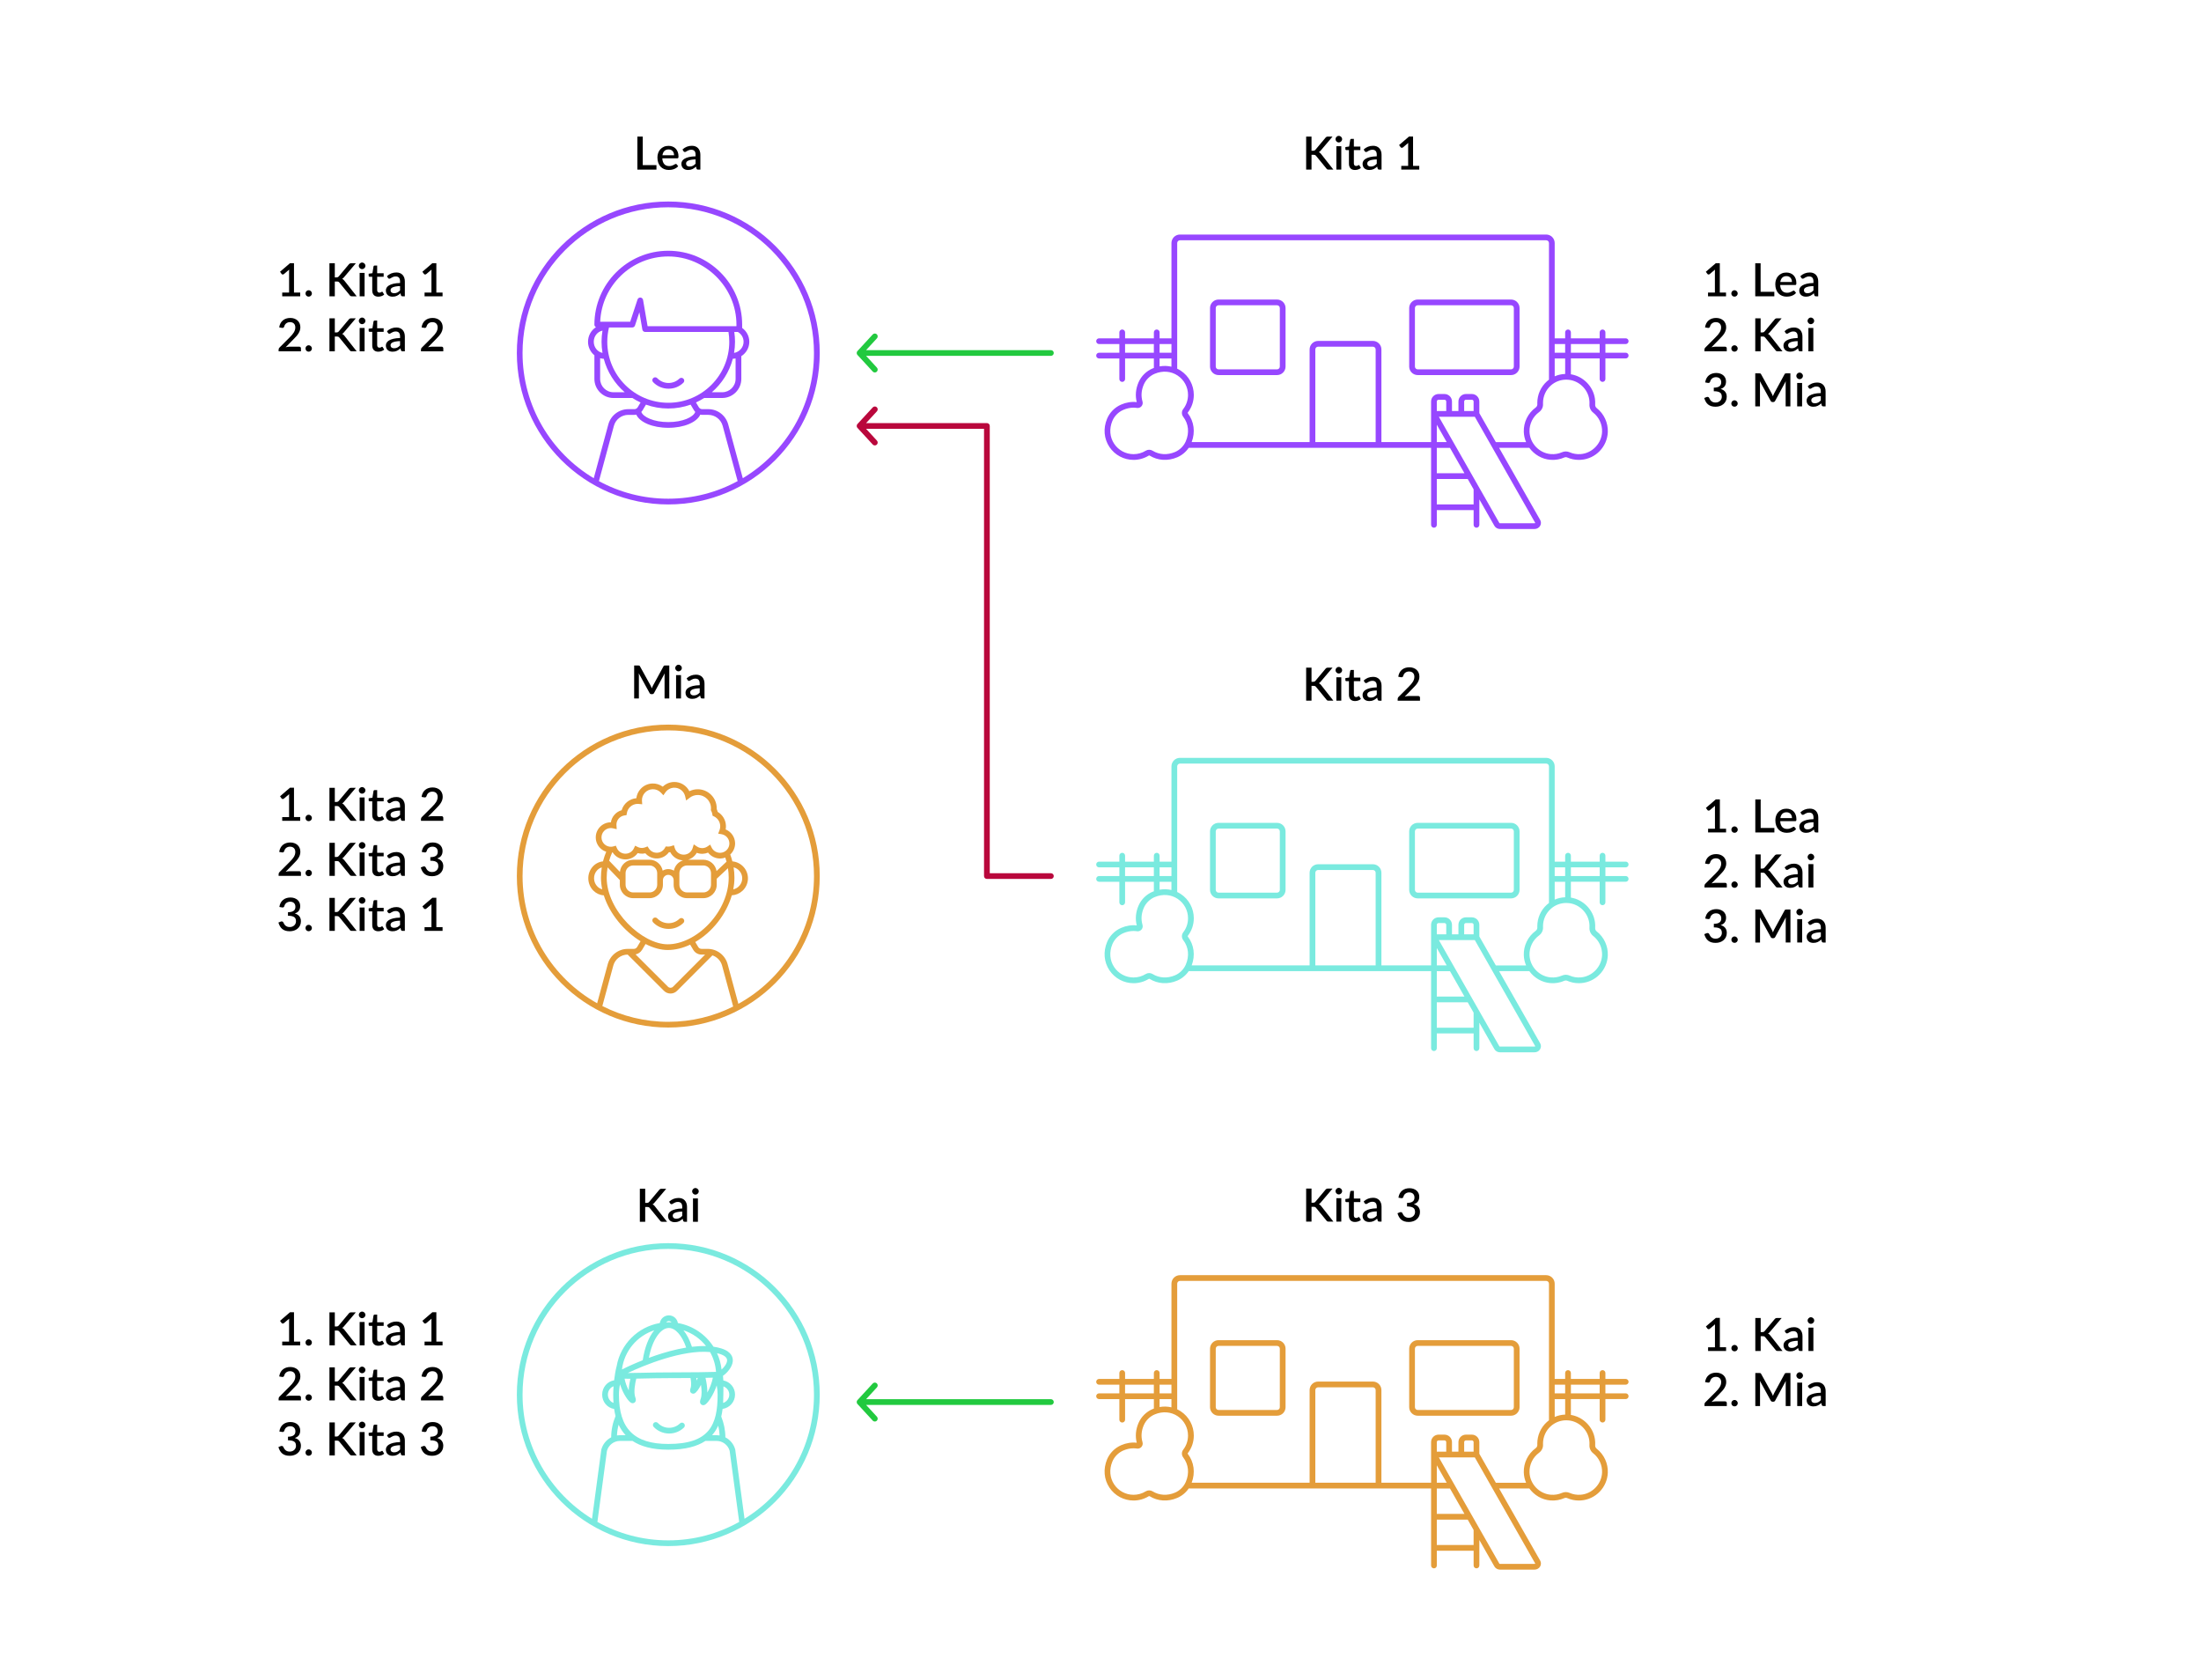 <?xml version="1.0" encoding="UTF-8"?>
<svg id="uuid-46316198-c72f-4db0-8d9d-aa88677d23da" data-name="Ebene 1" xmlns="http://www.w3.org/2000/svg" width="1920" height="1465.31" viewBox="0 0 1920 1465.31">
  <defs>
    <style>
      .uuid-f2c74219-77db-489b-a486-ee7cdaab2407 {
        fill: #e49d3a;
      }

      .uuid-086eafe3-b430-4151-9482-529713f25d40 {
        fill: #b9073c;
      }

      .uuid-76aa2ce6-5ba5-4d37-957f-a07cd3f998ee {
        fill: #22c93f;
      }

      .uuid-cd2067fb-3d6b-42bf-8507-a2e255f45c76 {
        fill: #9747ff;
      }

      .uuid-acfa4315-06e9-4692-a578-5f3e873cacd8 {
        fill: #7aeadf;
      }
    </style>
  </defs>
  <g>
    <path d="m572.65,144.02v3.92h-16.64v-28.8h4.68v24.88h11.96Z"/>
    <path d="m577.75,138.08c.05,1.16.23,2.16.54,3.01.31.85.72,1.55,1.23,2.11.51.56,1.13.98,1.84,1.25s1.51.41,2.39.41,1.57-.1,2.18-.29,1.15-.41,1.6-.64c.45-.23.84-.45,1.16-.64s.61-.29.88-.29c.35,0,.61.13.8.4l1.22,1.58c-.51.6-1.08,1.11-1.72,1.52-.64.41-1.32.75-2.04,1.01-.72.26-1.46.45-2.22.56-.76.11-1.5.17-2.22.17-1.41,0-2.72-.24-3.93-.71-1.21-.47-2.25-1.17-3.14-2.09s-1.58-2.06-2.08-3.42c-.5-1.36-.75-2.93-.75-4.7,0-1.41.22-2.73.67-3.96s1.09-2.29,1.92-3.2c.83-.91,1.85-1.62,3.04-2.15,1.19-.53,2.54-.79,4.05-.79,1.25,0,2.41.2,3.48.61,1.07.41,1.99,1,2.76,1.79s1.38,1.75,1.81,2.89c.43,1.14.65,2.44.65,3.89,0,.67-.07,1.11-.22,1.34-.15.23-.41.34-.8.34h-13.1Zm10.26-2.64c0-.72-.1-1.39-.31-2.01-.21-.62-.51-1.16-.91-1.62-.4-.46-.9-.82-1.49-1.08s-1.28-.39-2.05-.39c-1.56,0-2.79.45-3.68,1.34-.89.89-1.46,2.15-1.7,3.76h10.14Z"/>
    <path d="m595.37,130.38c2.31-2.15,5.05-3.22,8.24-3.22,1.17,0,2.22.19,3.13.57.91.38,1.68.92,2.3,1.61s1.09,1.52,1.42,2.47.49,2.01.49,3.17v12.96h-1.92c-.41,0-.73-.06-.94-.19-.21-.12-.39-.38-.54-.77l-.42-1.66c-.52.47-1.03.88-1.54,1.25-.51.37-1.03.68-1.57.93-.54.25-1.12.44-1.74.57-.62.13-1.3.19-2.05.19-.83,0-1.6-.11-2.31-.34s-1.33-.57-1.85-1.03c-.52-.46-.93-1.03-1.23-1.71-.3-.68-.45-1.48-.45-2.4,0-.79.21-1.55.63-2.3.42-.75,1.11-1.42,2.08-2.01s2.24-1.08,3.82-1.47c1.58-.38,3.53-.61,5.85-.66v-1.36c0-1.47-.31-2.56-.94-3.28-.63-.72-1.55-1.08-2.76-1.08-.83,0-1.52.1-2.08.31s-1.05.43-1.46.67c-.41.24-.78.46-1.1.67s-.66.31-1.02.31c-.29,0-.54-.08-.75-.23-.21-.15-.38-.34-.51-.57l-.78-1.4Zm11.4,8.64c-1.53.05-2.83.18-3.88.37s-1.91.44-2.56.74-1.12.66-1.41,1.07-.43.87-.43,1.36.08.89.23,1.23c.15.34.37.62.64.84.27.22.59.38.96.48.37.1.77.15,1.21.15,1.12,0,2.08-.21,2.89-.63s1.59-1.03,2.35-1.83v-3.78Z"/>
  </g>
  <g>
    <path d="m1144.07,131.46h1.34c.51,0,.92-.07,1.24-.21.32-.14.61-.36.86-.67l8.72-10.4c.31-.39.62-.66.95-.81.33-.15.74-.23,1.23-.23h4l-10.3,12.16c-.28.35-.55.64-.81.87-.26.23-.54.42-.85.57.4.15.76.35,1.08.61.32.26.63.6.94,1.03l10.68,13.56h-4.08c-.29,0-.54-.02-.75-.06-.21-.04-.39-.1-.54-.18-.15-.08-.29-.18-.4-.3-.11-.12-.22-.25-.31-.4l-9-11c-.13-.17-.27-.32-.4-.44-.13-.12-.29-.22-.47-.3-.18-.08-.38-.14-.61-.17-.23-.03-.49-.05-.8-.05h-1.72v12.9h-4.68v-28.8h4.68v12.32Z"/>
    <path d="m1170.77,121.38c0,.39-.08.75-.23,1.1-.15.35-.36.65-.63.91-.27.26-.58.47-.93.62-.35.15-.73.23-1.13.23s-.75-.08-1.09-.23c-.34-.15-.64-.36-.89-.62-.25-.26-.46-.56-.61-.91-.15-.35-.23-.71-.23-1.1s.08-.77.23-1.12c.15-.35.36-.65.61-.91.25-.26.55-.47.89-.62.34-.15.7-.23,1.09-.23s.78.08,1.13.23c.35.15.66.36.93.62.27.26.48.56.63.91.15.35.23.72.23,1.12Zm-.72,6.16v20.4h-4.3v-20.4h4.3Z"/>
    <path d="m1182.01,148.27c-1.69,0-3-.48-3.91-1.43-.91-.95-1.37-2.29-1.37-4.03v-11.88h-2.24c-.24,0-.45-.08-.62-.23-.17-.15-.26-.38-.26-.69v-1.74l3.3-.48.94-5.9c.07-.23.18-.41.34-.55.16-.14.37-.21.64-.21h2.2v6.7h5.66v3.1h-5.66v11.58c0,.73.18,1.29.54,1.68.36.39.84.58,1.44.58.33,0,.62-.04.86-.13.24-.09.45-.18.62-.28.17-.1.32-.19.45-.28.13-.09.25-.13.37-.13.24,0,.43.13.58.4l1.28,2.1c-.67.59-1.45,1.04-2.36,1.35-.91.31-1.84.47-2.8.47Z"/>
    <path d="m1189.59,130.38c2.31-2.15,5.05-3.22,8.24-3.22,1.17,0,2.22.19,3.13.57.91.38,1.68.92,2.3,1.61s1.09,1.52,1.42,2.47.49,2.01.49,3.17v12.96h-1.92c-.41,0-.73-.06-.94-.19-.21-.12-.39-.38-.54-.77l-.42-1.66c-.52.47-1.03.88-1.54,1.25-.51.37-1.03.68-1.57.93-.54.25-1.12.44-1.74.57-.62.13-1.3.19-2.05.19-.83,0-1.6-.11-2.31-.34s-1.33-.57-1.85-1.03c-.52-.46-.93-1.03-1.23-1.71-.3-.68-.45-1.48-.45-2.4,0-.79.21-1.55.63-2.3.42-.75,1.11-1.42,2.08-2.01s2.24-1.08,3.82-1.47c1.58-.38,3.53-.61,5.85-.66v-1.36c0-1.47-.31-2.56-.94-3.28-.63-.72-1.55-1.08-2.76-1.08-.83,0-1.52.1-2.08.31s-1.05.43-1.46.67c-.41.24-.78.46-1.1.67s-.66.31-1.02.31c-.29,0-.54-.08-.75-.23-.21-.15-.38-.34-.51-.57l-.78-1.4Zm11.4,8.64c-1.53.05-2.83.18-3.88.37s-1.91.44-2.56.74-1.12.66-1.41,1.07-.43.87-.43,1.36.08.89.23,1.23c.15.34.37.62.64.84.27.22.59.38.96.48.37.1.77.15,1.21.15,1.12,0,2.08-.21,2.89-.63s1.59-1.03,2.35-1.83v-3.78Z"/>
    <path d="m1238.07,144.68v3.26h-15.7v-3.26h6v-18.04c0-.64.02-1.29.06-1.96l-4.62,3.9c-.2.16-.4.26-.61.31-.21.05-.4.05-.58,0-.18-.04-.34-.1-.48-.19s-.25-.18-.33-.29l-1.34-1.88,8.68-7.46h3.5v25.6h5.42Z"/>
  </g>
  <g>
    <path d="m1144.07,594.67h1.34c.51,0,.92-.07,1.24-.21.32-.14.61-.36.86-.67l8.72-10.4c.31-.39.62-.66.95-.81s.74-.23,1.23-.23h4l-10.3,12.16c-.28.35-.55.64-.81.87-.26.23-.54.42-.85.57.4.15.76.35,1.08.61s.63.6.94,1.03l10.68,13.56h-4.08c-.29,0-.54-.02-.75-.06-.21-.04-.39-.1-.54-.18s-.29-.18-.4-.3c-.11-.12-.22-.25-.31-.4l-9-11c-.13-.17-.27-.32-.4-.44-.13-.12-.29-.22-.47-.3-.18-.08-.38-.14-.61-.17-.23-.03-.49-.05-.8-.05h-1.72v12.9h-4.68v-28.8h4.68v12.32Z"/>
    <path d="m1170.77,584.59c0,.39-.08.75-.23,1.1-.15.35-.36.65-.63.91s-.58.47-.93.62c-.35.15-.73.23-1.13.23s-.75-.08-1.09-.23c-.34-.15-.64-.36-.89-.62s-.46-.56-.61-.91c-.15-.35-.23-.71-.23-1.1s.08-.77.23-1.12c.15-.35.36-.65.61-.91s.55-.47.89-.62c.34-.15.7-.23,1.09-.23s.78.08,1.13.23c.35.15.66.36.93.62s.48.56.63.91c.15.35.23.72.23,1.12Zm-.72,6.16v20.4h-4.3v-20.4h4.3Z"/>
    <path d="m1182.01,611.47c-1.69,0-3-.48-3.91-1.43-.91-.95-1.37-2.29-1.37-4.03v-11.88h-2.24c-.24,0-.45-.08-.62-.23-.17-.15-.26-.38-.26-.69v-1.74l3.3-.48.94-5.9c.07-.23.18-.41.34-.55.16-.14.37-.21.64-.21h2.2v6.7h5.66v3.1h-5.66v11.58c0,.73.18,1.29.54,1.68s.84.58,1.44.58c.33,0,.62-.04.86-.13.24-.09.45-.18.62-.28.17-.1.32-.19.45-.28.13-.09.25-.13.37-.13.24,0,.43.13.58.4l1.28,2.1c-.67.59-1.45,1.04-2.36,1.35s-1.84.47-2.8.47Z"/>
    <path d="m1189.59,593.59c2.31-2.15,5.05-3.22,8.24-3.22,1.17,0,2.22.19,3.13.57.91.38,1.68.92,2.3,1.61s1.09,1.52,1.42,2.47.49,2.01.49,3.17v12.96h-1.92c-.41,0-.73-.06-.94-.19-.21-.12-.39-.38-.54-.77l-.42-1.66c-.52.47-1.03.88-1.54,1.25-.51.37-1.03.68-1.57.93-.54.25-1.12.44-1.74.57-.62.13-1.3.19-2.05.19-.83,0-1.6-.11-2.31-.34s-1.33-.57-1.85-1.03c-.52-.46-.93-1.03-1.23-1.71-.3-.68-.45-1.48-.45-2.4,0-.79.21-1.55.63-2.3.42-.75,1.11-1.42,2.08-2.01s2.24-1.08,3.82-1.47c1.58-.38,3.53-.61,5.85-.66v-1.36c0-1.47-.31-2.56-.94-3.28-.63-.72-1.55-1.08-2.76-1.08-.83,0-1.52.1-2.08.31s-1.05.43-1.46.67c-.41.24-.78.46-1.1.67s-.66.31-1.02.31c-.29,0-.54-.08-.75-.23-.21-.15-.38-.34-.51-.57l-.78-1.4Zm11.4,8.64c-1.53.05-2.83.18-3.88.37s-1.91.44-2.56.74-1.12.66-1.41,1.07-.43.87-.43,1.36.08.89.23,1.23c.15.34.37.62.64.84.27.22.59.38.96.48.37.1.77.15,1.21.15,1.12,0,2.08-.21,2.89-.63s1.59-1.03,2.35-1.83v-3.78Z"/>
    <path d="m1237.21,607.09c.47,0,.83.14,1.1.41s.4.62.4,1.05v2.6h-19.48v-1.46c0-.29.06-.6.18-.92s.31-.61.58-.88l8.96-8.98c.76-.76,1.44-1.49,2.03-2.18s1.1-1.39,1.52-2.08.74-1.4.96-2.11c.22-.71.33-1.46.33-2.25s-.12-1.43-.35-2.01-.55-1.06-.96-1.44-.89-.67-1.46-.86-1.19-.29-1.87-.29-1.26.09-1.81.28c-.55.19-1.05.45-1.48.78-.43.33-.79.73-1.08,1.19-.29.46-.5.96-.63,1.51-.2.55-.46.91-.77,1.1-.31.19-.77.23-1.37.12l-2.26-.4c.2-1.36.58-2.55,1.13-3.58.55-1.03,1.25-1.88,2.09-2.57.84-.69,1.8-1.21,2.89-1.56,1.09-.35,2.26-.53,3.53-.53s2.46.19,3.53.57c1.07.38,2,.92,2.78,1.62.78.7,1.39,1.55,1.83,2.55s.66,2.13.66,3.38c0,1.07-.16,2.05-.47,2.96-.31.91-.74,1.77-1.27,2.6-.53.83-1.16,1.63-1.87,2.41-.71.78-1.46,1.57-2.25,2.37l-6.96,7.12c.57-.16,1.15-.29,1.73-.38s1.13-.14,1.65-.14h8.46Z"/>
  </g>
  <g>
    <path d="m1144.07,1049.04h1.34c.51,0,.92-.07,1.24-.21.32-.14.61-.36.86-.67l8.72-10.4c.31-.39.62-.66.95-.81.33-.15.74-.23,1.23-.23h4l-10.3,12.16c-.28.35-.55.64-.81.87-.26.23-.54.42-.85.57.4.15.76.35,1.08.61.32.26.63.6.94,1.03l10.68,13.56h-4.08c-.29,0-.54-.02-.75-.06-.21-.04-.39-.1-.54-.18-.15-.08-.29-.18-.4-.3s-.22-.25-.31-.4l-9-11c-.13-.17-.27-.32-.4-.44s-.29-.22-.47-.3c-.18-.08-.38-.14-.61-.17-.23-.03-.49-.05-.8-.05h-1.72v12.9h-4.68v-28.8h4.68v12.32Z"/>
    <path d="m1170.77,1038.96c0,.39-.08.75-.23,1.1s-.36.65-.63.91c-.27.26-.58.47-.93.62-.35.15-.73.23-1.13.23s-.75-.08-1.09-.23c-.34-.15-.64-.36-.89-.62-.25-.26-.46-.56-.61-.91-.15-.35-.23-.71-.23-1.1s.08-.77.23-1.12c.15-.35.36-.65.61-.91.25-.26.55-.47.89-.62.34-.15.7-.23,1.09-.23s.78.08,1.13.23c.35.15.66.36.93.62.27.26.48.56.63.91s.23.72.23,1.12Zm-.72,6.16v20.4h-4.3v-20.4h4.3Z"/>
    <path d="m1182.01,1065.84c-1.69,0-3-.48-3.91-1.43-.91-.95-1.37-2.3-1.37-4.03v-11.88h-2.24c-.24,0-.45-.08-.62-.23-.17-.15-.26-.38-.26-.69v-1.74l3.3-.48.94-5.9c.07-.23.18-.41.34-.55.16-.14.37-.21.64-.21h2.2v6.7h5.66v3.1h-5.66v11.58c0,.73.18,1.29.54,1.68.36.39.84.58,1.44.58.33,0,.62-.04.86-.13.24-.09.45-.18.62-.28.17-.1.32-.19.45-.28.13-.09.25-.13.37-.13.24,0,.43.13.58.4l1.28,2.1c-.67.59-1.45,1.04-2.36,1.35-.91.31-1.84.47-2.8.47Z"/>
    <path d="m1189.59,1047.96c2.31-2.15,5.05-3.22,8.24-3.22,1.17,0,2.22.19,3.13.57.91.38,1.68.92,2.3,1.61s1.09,1.52,1.42,2.47.49,2.01.49,3.17v12.96h-1.92c-.41,0-.73-.06-.94-.19-.21-.13-.39-.38-.54-.77l-.42-1.66c-.52.47-1.03.88-1.54,1.25-.51.37-1.03.68-1.57.93-.54.25-1.12.44-1.74.57-.62.13-1.3.19-2.05.19-.83,0-1.6-.11-2.31-.34s-1.33-.57-1.85-1.03-.93-1.03-1.23-1.71c-.3-.68-.45-1.48-.45-2.4,0-.79.21-1.55.63-2.3s1.11-1.42,2.08-2.01c.97-.59,2.24-1.08,3.82-1.47,1.58-.39,3.53-.61,5.85-.66v-1.36c0-1.47-.31-2.56-.94-3.28-.63-.72-1.55-1.08-2.76-1.08-.83,0-1.52.1-2.08.31s-1.05.43-1.46.67c-.41.24-.78.46-1.1.67s-.66.31-1.02.31c-.29,0-.54-.08-.75-.23-.21-.15-.38-.34-.51-.57l-.78-1.4Zm11.4,8.64c-1.53.05-2.83.18-3.88.37s-1.91.44-2.56.74c-.65.3-1.12.66-1.41,1.07-.29.41-.43.87-.43,1.36s.08.89.23,1.23c.15.34.37.62.64.84.27.22.59.38.96.48.37.1.77.15,1.21.15,1.12,0,2.08-.21,2.89-.63.81-.42,1.59-1.03,2.35-1.83v-3.78Z"/>
    <path d="m1219.89,1044.64c.2-1.36.58-2.55,1.13-3.58s1.25-1.88,2.09-2.57c.84-.69,1.8-1.21,2.89-1.56s2.26-.53,3.53-.53,2.44.18,3.49.55c1.05.37,1.95.88,2.7,1.53.75.65,1.33,1.43,1.74,2.34.41.91.61,1.9.61,2.98,0,.92-.11,1.73-.33,2.43-.22.7-.53,1.32-.94,1.85-.41.53-.9.98-1.49,1.34-.59.36-1.25.66-1.98.9,1.79.52,3.13,1.35,4.02,2.49.89,1.14,1.34,2.57,1.34,4.29,0,1.39-.26,2.62-.78,3.7s-1.22,1.99-2.11,2.74c-.89.75-1.92,1.32-3.1,1.71-1.18.39-2.43.59-3.75.59-1.48,0-2.76-.18-3.84-.53-1.08-.35-2.01-.86-2.79-1.52-.78-.66-1.43-1.46-1.95-2.39-.52-.93-.96-1.98-1.32-3.14l1.86-.78c.49-.21.96-.27,1.41-.18.45.09.77.34.97.74.21.43.45.88.72,1.37.27.49.61.93,1.03,1.34.42.41.94.75,1.56,1.02s1.38.41,2.29.41,1.72-.15,2.41-.45c.69-.3,1.26-.69,1.72-1.16.46-.47.8-1,1.03-1.59.23-.59.34-1.17.34-1.74,0-.72-.09-1.38-.26-1.99-.17-.61-.51-1.12-1.01-1.55-.5-.43-1.21-.76-2.12-1.01-.91-.25-2.11-.37-3.59-.37v-3.1c1.21-.01,2.24-.14,3.07-.37s1.5-.55,2-.96c.5-.41.86-.9,1.08-1.47.22-.57.33-1.2.33-1.88,0-.73-.11-1.38-.34-1.94-.23-.56-.54-1.03-.95-1.41s-.89-.66-1.45-.85c-.56-.19-1.18-.28-1.86-.28s-1.26.09-1.81.28-1.05.45-1.48.78c-.43.33-.8.73-1.09,1.19-.29.46-.51.96-.64,1.51-.19.55-.44.91-.75,1.1s-.77.23-1.37.12l-2.26-.4Z"/>
  </g>
  <path class="uuid-76aa2ce6-5ba5-4d37-957f-a07cd3f998ee" d="m916.74,305.39h-161.22l9.47-10.3c.93-1.02.87-2.6-.15-3.53s-2.6-.87-3.53.15l-13.33,14.49s-.08.1-.11.15c-.05.06-.1.12-.14.19-.05.07-.08.15-.12.23-.03.06-.07.13-.1.19-.04.09-.06.18-.08.27-.02.06-.04.12-.05.18-.06.32-.06.64,0,.96.01.06.03.12.05.18.02.09.05.18.08.27.03.07.06.13.1.19.04.08.08.15.12.23.04.07.09.13.14.19.04.05.07.1.11.15l13.33,14.49c.49.54,1.17.81,1.84.81.6,0,1.21-.22,1.69-.66,1.02-.93,1.08-2.52.15-3.53l-9.47-10.3h161.22c1.38,0,2.5-1.12,2.5-2.5s-1.12-2.5-2.5-2.5Z"/>
  <path class="uuid-76aa2ce6-5ba5-4d37-957f-a07cd3f998ee" d="m916.74,1220.41h-161.22l9.47-10.3c.93-1.02.87-2.6-.15-3.53s-2.6-.87-3.53.15l-13.33,14.49s-.08.1-.11.15c-.05.06-.1.12-.14.19-.05.07-.08.15-.12.23-.03.06-.07.13-.1.19-.04.09-.06.18-.08.27-.02.06-.04.12-.05.18-.06.32-.06.64,0,.96.01.06.03.12.05.18.02.09.05.18.08.27.03.07.06.13.1.19.04.08.08.15.12.23.04.07.09.13.14.19.04.05.07.1.11.15l13.33,14.49c.49.54,1.17.81,1.84.81.6,0,1.21-.22,1.69-.66,1.02-.94,1.08-2.52.15-3.53l-9.47-10.3h161.22c1.38,0,2.5-1.12,2.5-2.5s-1.12-2.5-2.5-2.5Z"/>
  <path class="uuid-086eafe3-b430-4151-9482-529713f25d40" d="m916.74,761.64h-53.34v-390.11c0-1.38-1.12-2.5-2.5-2.5h-105.38l9.47-10.3c.93-1.02.87-2.6-.15-3.53s-2.6-.87-3.53.15l-13.33,14.49s-.08.1-.11.15c-.05.06-.1.12-.14.19-.05.07-.08.15-.12.23-.03.06-.07.13-.1.19-.04.09-.06.18-.08.27-.02.06-.04.12-.05.18-.06.32-.06.64,0,.96.01.06.03.12.05.18.02.09.05.18.08.27.03.07.06.13.1.19.04.08.08.15.12.23.04.07.09.13.14.19.04.05.07.1.11.15l13.33,14.49c.49.54,1.17.81,1.84.81.6,0,1.21-.22,1.69-.66,1.02-.93,1.08-2.52.15-3.53l-9.47-10.3h102.88v390.11c0,1.38,1.12,2.5,2.5,2.5h55.84c1.38,0,2.5-1.12,2.5-2.5s-1.12-2.5-2.5-2.5Z"/>
  <g>
    <path d="m583.84,580.44v28.8h-4.12v-19.74c0-.32,0-.67.03-1.05.02-.38.05-.76.09-1.15l-9.26,17.1c-.36.71-.91,1.06-1.66,1.06h-.66c-.76,0-1.31-.35-1.66-1.06l-9.4-17.14c.04.39.07.77.09,1.16.02.39.03.75.03,1.08v19.74h-4.12v-28.8h3.5c.41,0,.73.04.96.11.23.07.43.3.62.67l9.24,16.74c.2.39.39.78.57,1.19.18.41.34.82.49,1.25.16-.43.33-.85.51-1.27.18-.42.37-.82.57-1.21l9.1-16.7c.19-.37.39-.6.62-.67.23-.07.55-.11.96-.11h3.5Z"/>
    <path d="m594.78,582.68c0,.39-.08.75-.23,1.1-.15.35-.36.65-.63.91-.27.26-.58.47-.93.62s-.73.23-1.13.23-.75-.08-1.09-.23-.64-.36-.89-.62c-.25-.26-.46-.56-.61-.91s-.23-.71-.23-1.1.08-.77.23-1.12.36-.65.61-.91c.25-.26.55-.47.89-.62s.7-.23,1.09-.23.78.08,1.13.23.66.36.93.62c.27.26.48.56.63.91.15.35.23.72.23,1.12Zm-.72,6.16v20.4h-4.3v-20.4h4.3Z"/>
    <path d="m598.98,591.68c2.31-2.15,5.05-3.22,8.24-3.22,1.17,0,2.22.19,3.13.57s1.68.92,2.3,1.61,1.09,1.52,1.42,2.47c.33.95.49,2.01.49,3.17v12.96h-1.92c-.41,0-.73-.06-.94-.19-.21-.13-.39-.38-.54-.77l-.42-1.66c-.52.47-1.03.88-1.54,1.25-.51.37-1.03.68-1.57.93-.54.25-1.12.44-1.74.57-.62.13-1.3.19-2.05.19-.83,0-1.6-.11-2.31-.34-.71-.23-1.33-.57-1.85-1.03-.52-.46-.93-1.03-1.23-1.71-.3-.68-.45-1.48-.45-2.4,0-.79.21-1.55.63-2.3s1.11-1.42,2.08-2.01c.97-.59,2.24-1.08,3.82-1.47,1.58-.39,3.53-.61,5.85-.66v-1.36c0-1.47-.31-2.56-.94-3.28-.63-.72-1.55-1.08-2.76-1.08-.83,0-1.52.1-2.08.31-.56.21-1.05.43-1.46.67-.41.24-.78.46-1.1.67-.32.21-.66.31-1.02.31-.29,0-.54-.08-.75-.23-.21-.15-.38-.34-.51-.57l-.78-1.4Zm11.4,8.64c-1.53.05-2.83.18-3.88.37-1.05.19-1.91.44-2.56.74-.65.3-1.12.66-1.41,1.07-.29.41-.43.87-.43,1.36s.08.89.23,1.23c.15.34.37.62.64.84.27.22.59.38.96.48.37.1.77.15,1.21.15,1.12,0,2.08-.21,2.89-.63.81-.42,1.59-1.03,2.35-1.83v-3.78Z"/>
  </g>
  <g>
    <path d="m562.83,1049.2h1.34c.51,0,.92-.07,1.24-.21.32-.14.61-.36.86-.67l8.72-10.4c.31-.39.62-.66.95-.81.33-.15.74-.23,1.23-.23h4l-10.3,12.16c-.28.35-.55.64-.81.87-.26.23-.54.42-.85.57.4.15.76.35,1.08.61.32.26.63.6.94,1.03l10.68,13.56h-4.08c-.29,0-.54-.02-.75-.06s-.39-.1-.54-.18-.29-.18-.4-.3-.22-.25-.31-.4l-9-11c-.13-.17-.27-.32-.4-.44s-.29-.22-.47-.3-.38-.14-.61-.17-.49-.05-.8-.05h-1.72v12.9h-4.68v-28.8h4.68v12.32Z"/>
    <path d="m583.73,1048.12c2.31-2.15,5.05-3.22,8.24-3.22,1.17,0,2.22.19,3.13.57s1.68.92,2.3,1.61,1.09,1.52,1.42,2.47c.33.95.49,2.01.49,3.17v12.96h-1.92c-.41,0-.73-.06-.94-.19-.21-.13-.39-.38-.54-.77l-.42-1.66c-.52.47-1.03.88-1.54,1.25-.51.37-1.03.68-1.57.93-.54.25-1.12.44-1.74.57-.62.13-1.3.19-2.05.19-.83,0-1.6-.11-2.31-.34-.71-.23-1.33-.57-1.85-1.03-.52-.46-.93-1.03-1.23-1.71-.3-.68-.45-1.48-.45-2.4,0-.79.21-1.55.63-2.3s1.11-1.42,2.08-2.01c.97-.59,2.24-1.08,3.82-1.47,1.58-.39,3.53-.61,5.85-.66v-1.36c0-1.47-.31-2.56-.94-3.28-.63-.72-1.55-1.08-2.76-1.08-.83,0-1.52.1-2.08.31-.56.21-1.05.43-1.46.67-.41.24-.78.46-1.1.67-.32.21-.66.31-1.02.31-.29,0-.54-.08-.75-.23-.21-.15-.38-.34-.51-.57l-.78-1.4Zm11.4,8.64c-1.53.05-2.83.18-3.88.37-1.05.19-1.91.44-2.56.74-.65.3-1.12.66-1.41,1.07-.29.41-.43.87-.43,1.36s.08.89.23,1.23c.15.34.37.62.64.84.27.22.59.38.96.48.37.1.77.15,1.21.15,1.12,0,2.08-.21,2.89-.63.81-.42,1.59-1.03,2.35-1.83v-3.78Z"/>
    <path d="m609.53,1039.12c0,.39-.08.75-.23,1.1s-.36.65-.63.91-.58.47-.93.62c-.35.15-.73.23-1.13.23s-.75-.08-1.09-.23-.64-.36-.89-.62-.46-.56-.61-.91-.23-.71-.23-1.1.08-.77.23-1.12.36-.65.61-.91.55-.47.89-.62.7-.23,1.09-.23.78.08,1.13.23c.35.15.66.36.93.62s.48.56.63.91.23.72.23,1.12Zm-.72,6.16v20.4h-4.3v-20.4h4.3Z"/>
  </g>
  <g>
    <path d="m1505.66,255.18v3.26h-15.7v-3.26h6v-18.04c0-.64.02-1.29.06-1.96l-4.62,3.9c-.2.16-.4.26-.61.31-.21.05-.4.05-.58,0-.18-.04-.34-.1-.48-.19-.14-.09-.25-.18-.33-.29l-1.34-1.88,8.68-7.46h3.5v25.6h5.42Z"/>
    <path d="m1510.28,255.96c0-.38.07-.75.21-1.09.14-.34.33-.64.58-.89.25-.25.54-.45.88-.6.34-.15.7-.22,1.09-.22s.75.07,1.09.22c.34.15.64.35.89.6.25.25.45.55.6.89.15.34.22.71.22,1.09s-.07.77-.22,1.1c-.15.33-.35.63-.6.88-.25.25-.55.45-.89.59-.34.14-.7.21-1.09.21s-.75-.07-1.09-.21c-.34-.14-.63-.34-.88-.59-.25-.25-.44-.55-.58-.88-.14-.33-.21-.7-.21-1.1Z"/>
    <path d="m1547.8,254.52v3.92h-16.64v-28.8h4.68v24.88h11.96Z"/>
    <path d="m1552.9,248.58c.05,1.16.23,2.16.54,3.01.31.85.72,1.55,1.23,2.11.51.56,1.13.98,1.84,1.25.71.27,1.51.41,2.39.41s1.57-.1,2.18-.29,1.15-.41,1.6-.64c.45-.23.84-.45,1.16-.64.32-.19.61-.29.88-.29.35,0,.61.13.8.4l1.22,1.58c-.51.6-1.08,1.11-1.72,1.52-.64.41-1.32.75-2.04,1.01s-1.46.45-2.22.56-1.5.17-2.22.17c-1.41,0-2.72-.24-3.93-.71-1.21-.47-2.25-1.17-3.14-2.09-.89-.92-1.58-2.06-2.08-3.42-.5-1.36-.75-2.93-.75-4.7,0-1.41.22-2.73.67-3.96s1.09-2.29,1.92-3.2c.83-.91,1.85-1.62,3.04-2.15,1.19-.53,2.54-.79,4.05-.79,1.25,0,2.41.2,3.48.61s1.99,1,2.76,1.79c.77.79,1.38,1.75,1.81,2.89.43,1.14.65,2.44.65,3.89,0,.67-.07,1.11-.22,1.34s-.41.34-.8.34h-13.1Zm10.26-2.64c0-.72-.1-1.39-.31-2.01-.21-.62-.51-1.16-.91-1.62-.4-.46-.9-.82-1.49-1.08-.59-.26-1.28-.39-2.05-.39-1.56,0-2.79.45-3.68,1.34-.89.89-1.46,2.15-1.7,3.76h10.14Z"/>
    <path d="m1570.52,240.88c2.31-2.15,5.05-3.22,8.24-3.22,1.17,0,2.22.19,3.13.57.91.38,1.68.92,2.3,1.61.62.69,1.09,1.52,1.42,2.47.33.95.49,2.01.49,3.17v12.96h-1.92c-.41,0-.73-.06-.94-.19-.21-.13-.39-.38-.54-.77l-.42-1.66c-.52.47-1.03.88-1.54,1.25-.51.37-1.03.68-1.57.93s-1.12.44-1.74.57c-.62.13-1.3.19-2.05.19-.83,0-1.6-.11-2.31-.34-.71-.23-1.33-.57-1.85-1.03-.52-.46-.93-1.03-1.23-1.71-.3-.68-.45-1.48-.45-2.4,0-.79.21-1.55.63-2.3.42-.75,1.11-1.42,2.08-2.01.97-.59,2.24-1.08,3.82-1.47,1.58-.39,3.53-.61,5.85-.66v-1.36c0-1.47-.31-2.56-.94-3.28-.63-.72-1.55-1.08-2.76-1.08-.83,0-1.52.1-2.08.31s-1.05.43-1.46.67c-.41.24-.78.46-1.1.67-.32.21-.66.31-1.02.31-.29,0-.54-.08-.75-.23-.21-.15-.38-.34-.51-.57l-.78-1.4Zm11.4,8.64c-1.53.05-2.83.18-3.88.37s-1.91.44-2.56.74c-.65.3-1.12.66-1.41,1.07-.29.41-.43.87-.43,1.36s.08.89.23,1.23c.15.34.37.62.64.84.27.22.59.38.96.48.37.1.77.15,1.21.15,1.12,0,2.08-.21,2.89-.63.81-.42,1.59-1.03,2.35-1.83v-3.78Z"/>
    <path d="m1504.8,302.38c.47,0,.83.14,1.1.41.27.27.4.62.4,1.05v2.6h-19.48v-1.46c0-.29.06-.6.18-.92.12-.32.31-.61.58-.88l8.96-8.98c.76-.76,1.44-1.49,2.03-2.18.59-.69,1.1-1.39,1.52-2.08s.74-1.4.96-2.11.33-1.46.33-2.25-.12-1.43-.35-2.01c-.23-.58-.55-1.06-.96-1.44-.41-.38-.89-.67-1.46-.86-.57-.19-1.19-.29-1.87-.29s-1.26.09-1.81.28c-.55.19-1.05.45-1.48.78-.43.33-.79.73-1.08,1.19-.29.46-.5.96-.63,1.51-.2.55-.46.91-.77,1.1-.31.19-.77.23-1.37.12l-2.26-.4c.2-1.36.58-2.55,1.13-3.58.55-1.03,1.25-1.88,2.09-2.57.84-.69,1.8-1.21,2.89-1.56,1.09-.35,2.26-.53,3.53-.53s2.46.19,3.53.57c1.07.38,2,.92,2.78,1.62s1.39,1.55,1.83,2.55.66,2.13.66,3.38c0,1.07-.16,2.05-.47,2.96-.31.91-.74,1.77-1.27,2.6-.53.83-1.16,1.63-1.87,2.41-.71.78-1.46,1.57-2.25,2.37l-6.96,7.12c.57-.16,1.15-.29,1.73-.38.58-.09,1.13-.14,1.65-.14h8.46Z"/>
    <path d="m1510.28,303.96c0-.38.07-.75.21-1.09.14-.34.33-.64.58-.89.25-.25.54-.45.88-.6.34-.15.7-.22,1.09-.22s.75.07,1.09.22c.34.15.64.35.89.6.25.25.45.55.6.89.15.34.22.71.22,1.09s-.07.77-.22,1.1c-.15.33-.35.63-.6.88-.25.25-.55.45-.89.59-.34.14-.7.21-1.09.21s-.75-.07-1.09-.21c-.34-.14-.63-.34-.88-.59-.25-.25-.44-.55-.58-.88-.14-.33-.21-.7-.21-1.1Z"/>
    <path d="m1535.84,289.96h1.34c.51,0,.92-.07,1.24-.21.32-.14.61-.36.86-.67l8.72-10.4c.31-.39.62-.66.95-.81.33-.15.74-.23,1.23-.23h4l-10.3,12.16c-.28.35-.55.64-.81.87-.26.23-.54.42-.85.57.4.15.76.35,1.08.61.32.26.63.6.94,1.03l10.68,13.56h-4.08c-.29,0-.54-.02-.75-.06-.21-.04-.39-.1-.54-.18-.15-.08-.29-.18-.4-.3-.11-.12-.22-.25-.31-.4l-9-11c-.13-.17-.27-.32-.4-.44-.13-.12-.29-.22-.47-.3s-.38-.14-.61-.17c-.23-.03-.49-.05-.8-.05h-1.72v12.9h-4.68v-28.8h4.68v12.32Z"/>
    <path d="m1556.74,288.88c2.31-2.15,5.05-3.22,8.24-3.22,1.17,0,2.22.19,3.13.57.91.38,1.68.92,2.3,1.61.62.69,1.09,1.52,1.42,2.47.33.95.49,2.01.49,3.17v12.96h-1.92c-.41,0-.73-.06-.94-.19-.21-.13-.39-.38-.54-.77l-.42-1.66c-.52.47-1.03.88-1.54,1.25-.51.37-1.03.68-1.57.93s-1.12.44-1.74.57c-.62.13-1.3.19-2.05.19-.83,0-1.6-.11-2.31-.34-.71-.23-1.33-.57-1.85-1.03-.52-.46-.93-1.03-1.23-1.71-.3-.68-.45-1.48-.45-2.4,0-.79.21-1.55.63-2.3.42-.75,1.11-1.42,2.08-2.01.97-.59,2.24-1.08,3.82-1.47,1.58-.39,3.53-.61,5.85-.66v-1.36c0-1.47-.31-2.56-.94-3.28-.63-.72-1.55-1.08-2.76-1.08-.83,0-1.52.1-2.08.31s-1.05.43-1.46.67c-.41.24-.78.46-1.1.67-.32.21-.66.31-1.02.31-.29,0-.54-.08-.75-.23-.21-.15-.38-.34-.51-.57l-.78-1.4Zm11.4,8.64c-1.53.05-2.83.18-3.88.37s-1.91.44-2.56.74c-.65.3-1.12.66-1.41,1.07-.29.41-.43.87-.43,1.36s.08.89.23,1.23c.15.34.37.62.64.84.27.22.59.38.96.48.37.1.77.15,1.21.15,1.12,0,2.08-.21,2.89-.63.81-.42,1.59-1.03,2.35-1.83v-3.78Z"/>
    <path d="m1582.54,279.88c0,.39-.08.75-.23,1.1-.15.35-.36.65-.63.91-.27.26-.58.47-.93.62-.35.15-.73.23-1.13.23s-.75-.08-1.09-.23c-.34-.15-.64-.36-.89-.62-.25-.26-.46-.56-.61-.91-.15-.35-.23-.71-.23-1.1s.08-.77.23-1.12c.15-.35.36-.65.61-.91.25-.26.55-.47.89-.62.34-.15.7-.23,1.09-.23s.78.08,1.13.23c.35.15.66.36.93.62.27.26.48.56.63.91.15.35.23.72.23,1.12Zm-.72,6.16v20.4h-4.3v-20.4h4.3Z"/>
    <path d="m1487.48,333.56c.2-1.36.58-2.55,1.13-3.58.55-1.03,1.25-1.88,2.09-2.57.84-.69,1.8-1.21,2.89-1.56,1.09-.35,2.26-.53,3.53-.53s2.44.18,3.49.55c1.05.37,1.95.88,2.7,1.53.75.65,1.33,1.43,1.74,2.34s.61,1.9.61,2.98c0,.92-.11,1.73-.33,2.43-.22.7-.53,1.32-.94,1.85-.41.53-.9.98-1.49,1.34-.59.36-1.25.66-1.98.9,1.79.52,3.13,1.35,4.02,2.49.89,1.14,1.34,2.57,1.34,4.29,0,1.39-.26,2.62-.78,3.7-.52,1.08-1.22,1.99-2.11,2.74-.89.75-1.92,1.32-3.1,1.71-1.18.39-2.43.59-3.75.59-1.48,0-2.76-.18-3.84-.53-1.08-.35-2.01-.86-2.79-1.52-.78-.66-1.43-1.46-1.95-2.39s-.96-1.98-1.32-3.14l1.86-.78c.49-.21.96-.27,1.41-.18.45.09.77.34.97.74.21.43.45.88.72,1.37.27.49.61.93,1.03,1.34s.94.75,1.56,1.02c.62.27,1.38.41,2.29.41s1.72-.15,2.41-.45c.69-.3,1.26-.69,1.72-1.16s.8-1,1.03-1.59c.23-.59.34-1.17.34-1.74,0-.72-.09-1.38-.26-1.99-.17-.61-.51-1.12-1.01-1.55-.5-.43-1.21-.76-2.12-1.01-.91-.25-2.11-.37-3.59-.37v-3.1c1.21-.01,2.24-.14,3.07-.37.83-.23,1.5-.55,2-.96s.86-.9,1.08-1.47c.22-.57.33-1.2.33-1.88,0-.73-.11-1.38-.34-1.94-.23-.56-.54-1.03-.95-1.41-.41-.38-.89-.66-1.45-.85-.56-.19-1.18-.28-1.86-.28s-1.26.09-1.81.28c-.55.19-1.05.45-1.48.78-.43.33-.8.73-1.09,1.19-.29.46-.51.96-.64,1.51-.19.55-.44.91-.75,1.1-.31.19-.77.23-1.37.12l-2.26-.4Z"/>
    <path d="m1510.28,351.96c0-.38.07-.75.21-1.09.14-.34.33-.64.58-.89.25-.25.54-.45.88-.6.34-.15.7-.22,1.09-.22s.75.07,1.09.22c.34.15.64.35.89.6.25.25.45.55.6.89.15.34.22.71.22,1.09s-.07.77-.22,1.1c-.15.33-.35.63-.6.88-.25.25-.55.45-.89.59-.34.14-.7.21-1.09.21s-.75-.07-1.09-.21c-.34-.14-.63-.34-.88-.59-.25-.25-.44-.55-.58-.88-.14-.33-.21-.7-.21-1.1Z"/>
    <path d="m1561.8,325.64v28.8h-4.12v-19.74c0-.32.01-.67.03-1.05.02-.38.05-.76.09-1.15l-9.26,17.1c-.36.71-.91,1.06-1.66,1.06h-.66c-.76,0-1.31-.35-1.66-1.06l-9.4-17.14c.04.39.07.77.09,1.16s.03.75.03,1.08v19.74h-4.12v-28.8h3.5c.41,0,.73.04.96.11.23.07.43.3.62.67l9.24,16.74c.2.39.39.78.57,1.19.18.41.34.82.49,1.25.16-.43.33-.85.51-1.27.18-.42.37-.82.57-1.21l9.1-16.7c.19-.37.39-.6.62-.67.23-.07.55-.11.96-.11h3.5Z"/>
    <path d="m1572.74,327.88c0,.39-.08.75-.23,1.1-.15.35-.36.65-.63.91-.27.26-.58.47-.93.62-.35.15-.73.23-1.13.23s-.75-.08-1.09-.23c-.34-.15-.64-.36-.89-.62-.25-.26-.46-.56-.61-.91-.15-.35-.23-.71-.23-1.1s.08-.77.23-1.12c.15-.35.36-.65.61-.91.25-.26.55-.47.89-.62.34-.15.7-.23,1.09-.23s.78.08,1.13.23c.35.15.66.36.93.62.27.26.48.56.63.91.15.35.23.72.23,1.12Zm-.72,6.16v20.4h-4.3v-20.4h4.3Z"/>
    <path d="m1576.94,336.88c2.31-2.15,5.05-3.22,8.24-3.22,1.17,0,2.22.19,3.13.57.91.38,1.68.92,2.3,1.61.62.69,1.09,1.52,1.42,2.47.33.95.49,2.01.49,3.17v12.96h-1.92c-.41,0-.73-.06-.94-.19-.21-.13-.39-.38-.54-.77l-.42-1.66c-.52.47-1.03.88-1.54,1.25-.51.37-1.03.68-1.57.93s-1.12.44-1.74.57c-.62.13-1.3.19-2.05.19-.83,0-1.6-.11-2.31-.34-.71-.23-1.33-.57-1.85-1.03-.52-.46-.93-1.03-1.23-1.71-.3-.68-.45-1.48-.45-2.4,0-.79.21-1.55.63-2.3.42-.75,1.11-1.42,2.08-2.01.97-.59,2.24-1.08,3.82-1.47,1.58-.39,3.53-.61,5.85-.66v-1.36c0-1.47-.31-2.56-.94-3.28-.63-.72-1.55-1.08-2.76-1.08-.83,0-1.52.1-2.08.31s-1.05.43-1.46.67c-.41.24-.78.46-1.1.67-.32.21-.66.31-1.02.31-.29,0-.54-.08-.75-.23-.21-.15-.38-.34-.51-.57l-.78-1.4Zm11.4,8.64c-1.53.05-2.83.18-3.88.37s-1.91.44-2.56.74c-.65.3-1.12.66-1.41,1.07-.29.41-.43.87-.43,1.36s.08.89.23,1.23c.15.34.37.62.64.84.27.22.59.38.96.48.37.1.77.15,1.21.15,1.12,0,2.08-.21,2.89-.63.81-.42,1.59-1.03,2.35-1.83v-3.78Z"/>
  </g>
  <g>
    <path d="m1505.71,722.83v3.26h-15.7v-3.26h6v-18.04c0-.64.02-1.29.06-1.96l-4.62,3.9c-.2.16-.4.26-.61.31-.21.05-.4.05-.58,0-.18-.04-.34-.1-.48-.19-.14-.09-.25-.18-.33-.29l-1.34-1.88,8.68-7.46h3.5v25.6h5.42Z"/>
    <path d="m1510.33,723.61c0-.38.07-.75.21-1.09.14-.34.33-.64.58-.89.25-.25.54-.45.88-.6.34-.15.7-.22,1.09-.22s.75.07,1.09.22c.34.15.64.35.89.6.25.25.45.55.6.89.15.34.22.71.22,1.09s-.07.77-.22,1.1c-.15.33-.35.63-.6.88-.25.25-.55.45-.89.59-.34.14-.7.21-1.09.21s-.75-.07-1.09-.21c-.34-.14-.63-.34-.88-.59-.25-.25-.44-.55-.58-.88-.14-.33-.21-.7-.21-1.1Z"/>
    <path d="m1547.85,722.17v3.92h-16.64v-28.8h4.68v24.88h11.96Z"/>
    <path d="m1552.95,716.23c.05,1.16.23,2.16.54,3.01.31.85.72,1.55,1.23,2.11.51.56,1.13.98,1.84,1.25.71.27,1.51.41,2.39.41s1.57-.1,2.18-.29,1.15-.41,1.6-.64c.45-.23.84-.45,1.16-.64.32-.19.61-.29.88-.29.35,0,.61.13.8.4l1.22,1.58c-.51.6-1.08,1.11-1.72,1.52-.64.41-1.32.75-2.04,1.01s-1.46.45-2.22.56-1.5.17-2.22.17c-1.41,0-2.72-.24-3.93-.71-1.21-.47-2.25-1.17-3.14-2.09-.89-.92-1.58-2.06-2.08-3.42-.5-1.36-.75-2.93-.75-4.7,0-1.41.22-2.73.67-3.96s1.09-2.29,1.92-3.2c.83-.91,1.85-1.62,3.04-2.15,1.19-.53,2.54-.79,4.05-.79,1.25,0,2.41.2,3.48.61s1.99,1,2.76,1.79c.77.79,1.38,1.75,1.81,2.89.43,1.14.65,2.44.65,3.89,0,.67-.07,1.11-.22,1.34s-.41.34-.8.34h-13.1Zm10.26-2.64c0-.72-.1-1.39-.31-2.01-.21-.62-.51-1.16-.91-1.62-.4-.46-.9-.82-1.49-1.08-.59-.26-1.28-.39-2.05-.39-1.56,0-2.79.45-3.68,1.34-.89.89-1.46,2.15-1.7,3.76h10.14Z"/>
    <path d="m1570.57,708.53c2.31-2.15,5.05-3.22,8.24-3.22,1.17,0,2.22.19,3.13.57.91.38,1.68.92,2.3,1.61.62.69,1.09,1.52,1.42,2.47.33.95.49,2.01.49,3.17v12.96h-1.92c-.41,0-.73-.06-.94-.19-.21-.13-.39-.38-.54-.77l-.42-1.66c-.52.47-1.03.88-1.54,1.25-.51.37-1.03.68-1.57.93s-1.12.44-1.74.57c-.62.13-1.3.19-2.05.19-.83,0-1.6-.11-2.31-.34-.71-.23-1.33-.57-1.85-1.03-.52-.46-.93-1.03-1.23-1.71-.3-.68-.45-1.48-.45-2.4,0-.79.21-1.55.63-2.3.42-.75,1.11-1.42,2.08-2.01.97-.59,2.24-1.08,3.82-1.47,1.58-.39,3.53-.61,5.85-.66v-1.36c0-1.47-.31-2.56-.94-3.28-.63-.72-1.55-1.08-2.76-1.08-.83,0-1.52.1-2.08.31s-1.05.43-1.46.67c-.41.24-.78.46-1.1.67-.32.21-.66.31-1.02.31-.29,0-.54-.08-.75-.23-.21-.15-.38-.34-.51-.57l-.78-1.4Zm11.4,8.64c-1.53.05-2.83.18-3.88.37s-1.91.44-2.56.74c-.65.3-1.12.66-1.41,1.07-.29.41-.43.87-.43,1.36s.08.89.23,1.23c.15.34.37.62.64.84.27.22.59.38.96.48.37.1.77.15,1.21.15,1.12,0,2.08-.21,2.89-.63.81-.42,1.59-1.03,2.35-1.83v-3.78Z"/>
    <path d="m1504.85,770.03c.47,0,.83.14,1.1.41.27.27.4.62.4,1.05v2.6h-19.48v-1.46c0-.29.06-.6.18-.92.12-.32.31-.61.58-.88l8.96-8.98c.76-.76,1.44-1.49,2.03-2.18.59-.69,1.1-1.39,1.52-2.08s.74-1.4.96-2.11.33-1.46.33-2.25-.12-1.43-.35-2.01c-.23-.58-.55-1.06-.96-1.44-.41-.38-.89-.67-1.46-.86-.57-.19-1.19-.29-1.87-.29s-1.26.09-1.81.28c-.55.19-1.05.45-1.48.78-.43.33-.79.73-1.08,1.19-.29.46-.5.96-.63,1.51-.2.55-.46.91-.77,1.1-.31.19-.77.23-1.37.12l-2.26-.4c.2-1.36.58-2.55,1.13-3.58.55-1.03,1.25-1.88,2.09-2.57.84-.69,1.8-1.21,2.89-1.56,1.09-.35,2.26-.53,3.53-.53s2.46.19,3.53.57c1.07.38,2,.92,2.78,1.62s1.39,1.55,1.83,2.55.66,2.13.66,3.38c0,1.07-.16,2.05-.47,2.96-.31.91-.74,1.77-1.27,2.6-.53.83-1.16,1.63-1.87,2.41-.71.78-1.46,1.57-2.25,2.37l-6.96,7.12c.57-.16,1.15-.29,1.73-.38.58-.09,1.13-.14,1.65-.14h8.46Z"/>
    <path d="m1510.33,771.61c0-.38.07-.75.21-1.09.14-.34.33-.64.58-.89.25-.25.54-.45.88-.6.34-.15.7-.22,1.09-.22s.75.07,1.09.22c.34.15.64.35.89.6.25.25.45.55.6.89.15.34.22.71.22,1.09s-.07.77-.22,1.1c-.15.33-.35.63-.6.88-.25.25-.55.45-.89.59-.34.14-.7.21-1.09.21s-.75-.07-1.09-.21c-.34-.14-.63-.34-.88-.59-.25-.25-.44-.55-.58-.88-.14-.33-.21-.7-.21-1.1Z"/>
    <path d="m1535.89,757.61h1.34c.51,0,.92-.07,1.24-.21.32-.14.61-.36.86-.67l8.72-10.4c.31-.39.62-.66.95-.81.33-.15.74-.23,1.23-.23h4l-10.3,12.16c-.28.35-.55.64-.81.87-.26.23-.54.42-.85.57.4.15.76.35,1.08.61.32.26.63.6.94,1.03l10.68,13.56h-4.08c-.29,0-.54-.02-.75-.06-.21-.04-.39-.1-.54-.18-.15-.08-.29-.18-.4-.3-.11-.12-.22-.25-.31-.4l-9-11c-.13-.17-.27-.32-.4-.44-.13-.12-.29-.22-.47-.3s-.38-.14-.61-.17c-.23-.03-.49-.05-.8-.05h-1.72v12.9h-4.68v-28.8h4.68v12.32Z"/>
    <path d="m1556.79,756.53c2.31-2.15,5.05-3.22,8.24-3.22,1.17,0,2.22.19,3.13.57.91.38,1.68.92,2.3,1.61.62.69,1.09,1.52,1.42,2.47.33.95.49,2.01.49,3.17v12.96h-1.92c-.41,0-.73-.06-.94-.19-.21-.13-.39-.38-.54-.77l-.42-1.66c-.52.47-1.03.88-1.54,1.25-.51.37-1.03.68-1.57.93s-1.12.44-1.74.57c-.62.13-1.3.19-2.05.19-.83,0-1.6-.11-2.31-.34-.71-.23-1.33-.57-1.85-1.03-.52-.46-.93-1.03-1.23-1.71-.3-.68-.45-1.48-.45-2.4,0-.79.21-1.55.63-2.3.42-.75,1.11-1.42,2.08-2.01.97-.59,2.24-1.08,3.82-1.47,1.58-.39,3.53-.61,5.85-.66v-1.36c0-1.47-.31-2.56-.94-3.28-.63-.72-1.55-1.08-2.76-1.08-.83,0-1.52.1-2.08.31s-1.05.43-1.46.67c-.41.24-.78.46-1.1.67-.32.21-.66.31-1.02.31-.29,0-.54-.08-.75-.23-.21-.15-.38-.34-.51-.57l-.78-1.4Zm11.4,8.64c-1.53.05-2.83.18-3.88.37s-1.91.44-2.56.74c-.65.3-1.12.66-1.41,1.07-.29.41-.43.87-.43,1.36s.08.89.23,1.23c.15.34.37.62.64.84.27.22.59.38.96.48.37.1.77.15,1.21.15,1.12,0,2.08-.21,2.89-.63.81-.42,1.59-1.03,2.35-1.83v-3.78Z"/>
    <path d="m1582.59,747.53c0,.39-.08.75-.23,1.1-.15.35-.36.65-.63.91-.27.26-.58.47-.93.62-.35.15-.73.23-1.13.23s-.75-.08-1.09-.23c-.34-.15-.64-.36-.89-.62-.25-.26-.46-.56-.61-.91-.15-.35-.23-.71-.23-1.1s.08-.77.23-1.12c.15-.35.36-.65.61-.91.25-.26.55-.47.89-.62.34-.15.7-.23,1.09-.23s.78.08,1.13.23c.35.15.66.36.93.62.27.26.48.56.63.91.15.35.23.72.23,1.12Zm-.72,6.16v20.4h-4.3v-20.4h4.3Z"/>
    <path d="m1487.53,801.21c.2-1.36.58-2.55,1.13-3.58.55-1.03,1.25-1.88,2.09-2.57.84-.69,1.8-1.21,2.89-1.56,1.09-.35,2.26-.53,3.53-.53s2.44.18,3.49.55c1.05.37,1.95.88,2.7,1.53.75.65,1.33,1.43,1.74,2.34s.61,1.9.61,2.98c0,.92-.11,1.73-.33,2.43-.22.7-.53,1.32-.94,1.85-.41.53-.9.98-1.49,1.34-.59.36-1.25.66-1.98.9,1.79.52,3.13,1.35,4.02,2.49.89,1.14,1.34,2.57,1.34,4.29,0,1.39-.26,2.62-.78,3.7-.52,1.08-1.22,1.99-2.11,2.74-.89.75-1.92,1.32-3.1,1.71-1.18.39-2.43.59-3.75.59-1.48,0-2.76-.18-3.84-.53-1.08-.35-2.01-.86-2.79-1.52-.78-.66-1.43-1.46-1.95-2.39s-.96-1.98-1.32-3.14l1.86-.78c.49-.21.96-.27,1.41-.18.45.09.77.34.97.74.21.43.45.88.72,1.37.27.49.61.93,1.03,1.34s.94.75,1.56,1.02c.62.27,1.38.41,2.29.41s1.72-.15,2.41-.45c.69-.3,1.26-.69,1.72-1.16s.8-1,1.03-1.59c.23-.59.34-1.17.34-1.74,0-.72-.09-1.38-.26-1.99-.17-.61-.51-1.12-1.01-1.55-.5-.43-1.21-.76-2.12-1.01-.91-.25-2.11-.37-3.59-.37v-3.1c1.21-.01,2.24-.14,3.07-.37.83-.23,1.5-.55,2-.96s.86-.9,1.08-1.47c.22-.57.33-1.2.33-1.88,0-.73-.11-1.38-.34-1.94-.23-.56-.54-1.03-.95-1.41-.41-.38-.89-.66-1.45-.85-.56-.19-1.18-.28-1.86-.28s-1.26.09-1.81.28c-.55.19-1.05.45-1.48.78-.43.33-.8.73-1.09,1.19-.29.46-.51.96-.64,1.51-.19.55-.44.91-.75,1.1-.31.19-.77.23-1.37.12l-2.26-.4Z"/>
    <path d="m1510.33,819.61c0-.38.07-.75.21-1.09.14-.34.33-.64.58-.89.25-.25.54-.45.88-.6.34-.15.7-.22,1.09-.22s.75.07,1.09.22c.34.15.64.35.89.6.25.25.45.55.6.89.15.34.22.71.22,1.09s-.07.77-.22,1.1c-.15.33-.35.63-.6.88-.25.25-.55.45-.89.59-.34.14-.7.21-1.09.21s-.75-.07-1.09-.21c-.34-.14-.63-.34-.88-.59-.25-.25-.44-.55-.58-.88-.14-.33-.21-.7-.21-1.1Z"/>
    <path d="m1561.85,793.29v28.8h-4.12v-19.74c0-.32.01-.67.03-1.05.02-.38.05-.76.09-1.15l-9.26,17.1c-.36.71-.91,1.06-1.66,1.06h-.66c-.76,0-1.31-.35-1.66-1.06l-9.4-17.14c.04.39.07.77.09,1.16s.03.75.03,1.08v19.74h-4.12v-28.8h3.5c.41,0,.73.04.96.11.23.07.43.3.62.67l9.24,16.74c.2.39.39.78.57,1.19.18.41.34.82.49,1.25.16-.43.33-.85.51-1.27.18-.42.37-.82.57-1.21l9.1-16.7c.19-.37.39-.6.62-.67.23-.07.55-.11.96-.11h3.5Z"/>
    <path d="m1572.79,795.53c0,.39-.08.75-.23,1.1-.15.35-.36.65-.63.91-.27.26-.58.47-.93.62-.35.15-.73.23-1.13.23s-.75-.08-1.09-.23c-.34-.15-.64-.36-.89-.62-.25-.26-.46-.56-.61-.91-.15-.35-.23-.71-.23-1.1s.08-.77.23-1.12c.15-.35.36-.65.61-.91.25-.26.55-.47.89-.62.34-.15.7-.23,1.09-.23s.78.08,1.13.23c.35.15.66.36.93.62.27.26.48.56.63.91.15.35.23.72.23,1.12Zm-.72,6.16v20.4h-4.3v-20.4h4.3Z"/>
    <path d="m1576.99,804.53c2.31-2.15,5.05-3.22,8.24-3.22,1.17,0,2.22.19,3.13.57.91.38,1.68.92,2.3,1.61.62.69,1.09,1.52,1.42,2.47.33.95.49,2.01.49,3.17v12.96h-1.92c-.41,0-.73-.06-.94-.19-.21-.13-.39-.38-.54-.77l-.42-1.66c-.52.47-1.03.88-1.54,1.25-.51.37-1.03.68-1.57.93s-1.12.44-1.74.57c-.62.13-1.3.19-2.05.19-.83,0-1.6-.11-2.31-.34-.71-.23-1.33-.57-1.85-1.03-.52-.46-.93-1.03-1.23-1.71-.3-.68-.45-1.48-.45-2.4,0-.79.21-1.55.63-2.3.42-.75,1.11-1.42,2.08-2.01.97-.59,2.24-1.08,3.82-1.47,1.58-.39,3.53-.61,5.85-.66v-1.36c0-1.47-.31-2.56-.94-3.28-.63-.72-1.55-1.08-2.76-1.08-.83,0-1.52.1-2.08.31s-1.05.43-1.46.67c-.41.24-.78.46-1.1.67-.32.21-.66.31-1.02.31-.29,0-.54-.08-.75-.23-.21-.15-.38-.34-.51-.57l-.78-1.4Zm11.4,8.64c-1.53.05-2.83.18-3.88.37s-1.91.44-2.56.74c-.65.3-1.12.66-1.41,1.07-.29.41-.43.87-.43,1.36s.08.89.23,1.23c.15.34.37.62.64.84.27.22.59.38.96.48.37.1.77.15,1.21.15,1.12,0,2.08-.21,2.89-.63.81-.42,1.59-1.03,2.35-1.83v-3.78Z"/>
  </g>
  <g>
    <path d="m1505.71,1175.12v3.26h-15.7v-3.26h6v-18.04c0-.64.02-1.29.06-1.96l-4.62,3.9c-.2.16-.4.26-.61.31-.21.05-.4.05-.58,0-.18-.04-.34-.1-.48-.19-.14-.09-.25-.18-.33-.29l-1.34-1.88,8.68-7.46h3.5v25.6h5.42Z"/>
    <path d="m1510.33,1175.9c0-.39.07-.75.21-1.09.14-.34.33-.64.58-.89.25-.25.54-.45.88-.6.34-.15.7-.22,1.09-.22s.75.07,1.09.22c.34.15.64.35.89.6.25.25.45.55.6.89.15.34.22.7.22,1.09s-.07.77-.22,1.1c-.15.33-.35.63-.6.88-.25.25-.55.45-.89.59-.34.14-.7.21-1.09.21s-.75-.07-1.09-.21c-.34-.14-.63-.34-.88-.59-.25-.25-.44-.55-.58-.88-.14-.33-.21-.7-.21-1.1Z"/>
    <path d="m1535.89,1161.9h1.34c.51,0,.92-.07,1.24-.21.32-.14.61-.36.86-.67l8.72-10.4c.31-.39.62-.66.95-.81.33-.15.74-.23,1.23-.23h4l-10.3,12.16c-.28.35-.55.64-.81.87s-.54.42-.85.57c.4.15.76.35,1.08.61.32.26.63.6.94,1.03l10.68,13.56h-4.08c-.29,0-.54-.02-.75-.06-.21-.04-.39-.1-.54-.18-.15-.08-.29-.18-.4-.3s-.22-.25-.31-.4l-9-11c-.13-.17-.27-.32-.4-.44-.13-.12-.29-.22-.47-.3s-.38-.14-.61-.17c-.23-.03-.49-.05-.8-.05h-1.72v12.9h-4.68v-28.8h4.68v12.32Z"/>
    <path d="m1556.79,1160.82c2.31-2.15,5.05-3.22,8.24-3.22,1.17,0,2.22.19,3.13.57.91.38,1.68.92,2.3,1.61.62.69,1.09,1.52,1.42,2.47.33.95.49,2.01.49,3.17v12.96h-1.92c-.41,0-.73-.06-.94-.19-.21-.13-.39-.38-.54-.77l-.42-1.66c-.52.47-1.03.88-1.54,1.25-.51.37-1.03.68-1.57.93-.54.25-1.12.44-1.74.57-.62.13-1.3.19-2.05.19-.83,0-1.6-.11-2.31-.34-.71-.23-1.33-.57-1.85-1.03s-.93-1.03-1.23-1.71c-.3-.68-.45-1.48-.45-2.4,0-.79.21-1.55.63-2.3s1.11-1.42,2.08-2.01c.97-.59,2.24-1.08,3.82-1.47,1.58-.39,3.53-.61,5.85-.66v-1.36c0-1.47-.31-2.56-.94-3.28-.63-.72-1.55-1.08-2.76-1.08-.83,0-1.52.1-2.08.31s-1.05.43-1.46.67c-.41.24-.78.46-1.1.67-.32.21-.66.31-1.02.31-.29,0-.54-.08-.75-.23-.21-.15-.38-.34-.51-.57l-.78-1.4Zm11.4,8.64c-1.53.05-2.83.18-3.88.37s-1.91.44-2.56.74c-.65.3-1.12.66-1.41,1.07-.29.41-.43.87-.43,1.36s.08.89.23,1.23c.15.34.37.62.64.84.27.22.59.38.96.48.37.1.77.15,1.21.15,1.12,0,2.08-.21,2.89-.63.81-.42,1.59-1.03,2.35-1.83v-3.78Z"/>
    <path d="m1582.59,1151.82c0,.39-.08.75-.23,1.1-.15.35-.36.65-.63.91-.27.26-.58.47-.93.62-.35.15-.73.23-1.13.23s-.75-.08-1.09-.23c-.34-.15-.64-.36-.89-.62-.25-.26-.46-.56-.61-.91-.15-.35-.23-.71-.23-1.1s.08-.77.23-1.12c.15-.35.36-.65.61-.91.25-.26.55-.47.89-.62.34-.15.7-.23,1.09-.23s.78.08,1.13.23c.35.15.66.36.93.62.27.26.48.56.63.91.15.35.23.72.23,1.12Zm-.72,6.16v20.4h-4.3v-20.4h4.3Z"/>
    <path d="m1504.85,1222.32c.47,0,.83.14,1.1.41.27.27.4.62.4,1.05v2.6h-19.48v-1.46c0-.29.06-.6.18-.92.12-.32.31-.61.58-.88l8.96-8.98c.76-.76,1.44-1.49,2.03-2.18.59-.69,1.1-1.39,1.52-2.08s.74-1.4.96-2.11c.22-.71.33-1.46.33-2.25s-.12-1.43-.35-2.01c-.23-.58-.55-1.06-.96-1.44-.41-.38-.89-.67-1.46-.86-.57-.19-1.19-.29-1.87-.29s-1.26.09-1.81.28c-.55.19-1.05.45-1.48.78-.43.33-.79.73-1.08,1.19-.29.46-.5.96-.63,1.51-.2.55-.46.91-.77,1.1-.31.19-.77.23-1.37.12l-2.26-.4c.2-1.36.58-2.55,1.13-3.58.55-1.03,1.25-1.88,2.09-2.57.84-.69,1.8-1.21,2.89-1.56,1.09-.35,2.26-.53,3.53-.53s2.46.19,3.53.57,2,.92,2.78,1.62c.78.7,1.39,1.55,1.83,2.55s.66,2.13.66,3.38c0,1.07-.16,2.05-.47,2.96-.31.91-.74,1.77-1.27,2.6-.53.83-1.16,1.63-1.87,2.41-.71.78-1.46,1.57-2.25,2.37l-6.96,7.12c.57-.16,1.15-.29,1.73-.38.58-.09,1.13-.14,1.65-.14h8.46Z"/>
    <path d="m1510.33,1223.9c0-.39.07-.75.21-1.09.14-.34.33-.64.58-.89.25-.25.54-.45.88-.6.34-.15.7-.22,1.09-.22s.75.07,1.09.22c.34.15.64.35.89.6.25.25.45.55.6.89.15.34.22.7.22,1.09s-.07.77-.22,1.1c-.15.33-.35.63-.6.88-.25.25-.55.45-.89.59-.34.14-.7.21-1.09.21s-.75-.07-1.09-.21c-.34-.14-.63-.34-.88-.59-.25-.25-.44-.55-.58-.88-.14-.33-.21-.7-.21-1.1Z"/>
    <path d="m1561.85,1197.58v28.8h-4.12v-19.74c0-.32.01-.67.03-1.05s.05-.76.09-1.15l-9.26,17.1c-.36.71-.91,1.06-1.66,1.06h-.66c-.76,0-1.31-.35-1.66-1.06l-9.4-17.14c.04.39.07.77.09,1.16s.03.75.03,1.08v19.74h-4.12v-28.8h3.5c.41,0,.73.04.96.11.23.07.43.3.62.67l9.24,16.74c.2.39.39.78.57,1.19.18.41.34.82.49,1.25.16-.43.33-.85.51-1.27.18-.42.37-.82.57-1.21l9.1-16.7c.19-.37.39-.6.62-.67.23-.07.55-.11.96-.11h3.5Z"/>
    <path d="m1572.79,1199.82c0,.39-.08.75-.23,1.1-.15.35-.36.65-.63.91-.27.26-.58.47-.93.62-.35.15-.73.23-1.13.23s-.75-.08-1.09-.23c-.34-.15-.64-.36-.89-.62-.25-.26-.46-.56-.61-.91-.15-.35-.23-.71-.23-1.1s.08-.77.23-1.12c.15-.35.36-.65.61-.91.25-.26.55-.47.89-.62.34-.15.7-.23,1.09-.23s.78.08,1.13.23c.35.15.66.36.93.62.27.26.48.56.63.91.15.35.23.72.23,1.12Zm-.72,6.16v20.4h-4.3v-20.4h4.3Z"/>
    <path d="m1576.99,1208.82c2.31-2.15,5.05-3.22,8.24-3.22,1.17,0,2.22.19,3.13.57.91.38,1.68.92,2.3,1.61.62.69,1.09,1.52,1.42,2.47.33.95.49,2.01.49,3.17v12.96h-1.92c-.41,0-.73-.06-.94-.19-.21-.13-.39-.38-.54-.77l-.42-1.66c-.52.47-1.03.88-1.54,1.25-.51.37-1.03.68-1.57.93-.54.25-1.12.44-1.74.57-.62.13-1.3.19-2.05.19-.83,0-1.6-.11-2.31-.34-.71-.23-1.33-.57-1.85-1.03s-.93-1.03-1.23-1.71c-.3-.68-.45-1.48-.45-2.4,0-.79.21-1.55.63-2.3s1.11-1.42,2.08-2.01c.97-.59,2.24-1.08,3.82-1.47,1.58-.39,3.53-.61,5.85-.66v-1.36c0-1.47-.31-2.56-.94-3.28-.63-.72-1.55-1.08-2.76-1.08-.83,0-1.52.1-2.08.31s-1.05.43-1.46.67c-.41.24-.78.46-1.1.67-.32.21-.66.31-1.02.31-.29,0-.54-.08-.75-.23-.21-.15-.38-.34-.51-.57l-.78-1.4Zm11.4,8.64c-1.53.05-2.83.18-3.88.37s-1.91.44-2.56.74c-.65.3-1.12.66-1.41,1.07-.29.41-.43.87-.43,1.36s.08.89.23,1.23c.15.34.37.62.64.84.27.22.59.38.96.48.37.1.77.15,1.21.15,1.12,0,2.08-.21,2.89-.63.81-.42,1.59-1.03,2.35-1.83v-3.78Z"/>
  </g>
  <g>
    <path d="m261.88,255.18v3.26h-15.7v-3.26h6v-18.04c0-.64.02-1.29.06-1.96l-4.62,3.9c-.2.16-.4.26-.61.31-.21.05-.4.05-.58,0-.18-.04-.34-.1-.48-.19-.14-.09-.25-.18-.33-.29l-1.34-1.88,8.68-7.46h3.5v25.6h5.42Z"/>
    <path d="m266.5,255.96c0-.38.07-.75.21-1.09.14-.34.33-.64.58-.89.25-.25.54-.45.88-.6.34-.15.7-.22,1.09-.22s.75.07,1.09.22c.34.15.64.35.89.6.25.25.45.55.6.89.15.34.22.71.22,1.09s-.07.77-.22,1.1c-.15.33-.35.63-.6.88-.25.25-.55.45-.89.59-.34.14-.7.21-1.09.21s-.75-.07-1.09-.21c-.34-.14-.63-.34-.88-.59-.25-.25-.44-.55-.58-.88-.14-.33-.21-.7-.21-1.1Z"/>
    <path d="m292.06,241.96h1.34c.51,0,.92-.07,1.24-.21.32-.14.61-.36.86-.67l8.72-10.4c.31-.39.62-.66.95-.81.33-.15.74-.23,1.23-.23h4l-10.3,12.16c-.28.35-.55.64-.81.87-.26.23-.54.42-.85.57.4.15.76.35,1.08.61.32.26.63.6.94,1.03l10.68,13.56h-4.08c-.29,0-.54-.02-.75-.06-.21-.04-.39-.1-.54-.18-.15-.08-.29-.18-.4-.3-.11-.12-.22-.25-.31-.4l-9-11c-.13-.17-.27-.32-.4-.44-.13-.12-.29-.22-.47-.3s-.38-.14-.61-.17c-.23-.03-.49-.05-.8-.05h-1.72v12.9h-4.68v-28.8h4.68v12.32Z"/>
    <path d="m318.76,231.88c0,.39-.08.75-.23,1.1-.15.35-.36.65-.63.91-.27.26-.58.47-.93.62-.35.15-.73.23-1.13.23s-.75-.08-1.09-.23c-.34-.15-.64-.36-.89-.62-.25-.26-.46-.56-.61-.91-.15-.35-.23-.71-.23-1.1s.08-.77.23-1.12c.15-.35.36-.65.61-.91.25-.26.55-.47.89-.62.34-.15.7-.23,1.09-.23s.78.08,1.13.23c.35.15.66.36.93.62.27.26.48.56.63.91.15.35.23.72.23,1.12Zm-.72,6.16v20.4h-4.3v-20.4h4.3Z"/>
    <path d="m330,258.76c-1.69,0-3-.48-3.91-1.43-.91-.95-1.37-2.3-1.37-4.03v-11.88h-2.24c-.24,0-.45-.08-.62-.23-.17-.15-.26-.38-.26-.69v-1.74l3.3-.48.94-5.9c.07-.23.18-.41.34-.55.16-.14.37-.21.64-.21h2.2v6.7h5.66v3.1h-5.66v11.58c0,.73.18,1.29.54,1.68.36.39.84.58,1.44.58.33,0,.62-.04.86-.13.24-.09.45-.18.62-.28s.32-.19.45-.28c.13-.09.25-.13.37-.13.24,0,.43.13.58.4l1.28,2.1c-.67.59-1.45,1.04-2.36,1.35-.91.31-1.84.47-2.8.47Z"/>
    <path d="m337.58,240.88c2.31-2.15,5.05-3.22,8.24-3.22,1.17,0,2.22.19,3.13.57.91.38,1.68.92,2.3,1.61.62.69,1.09,1.52,1.42,2.47.33.95.49,2.01.49,3.17v12.96h-1.92c-.41,0-.73-.06-.94-.19-.21-.13-.39-.38-.54-.77l-.42-1.66c-.52.47-1.03.88-1.54,1.25-.51.37-1.03.68-1.57.93s-1.12.44-1.74.57c-.62.13-1.3.19-2.05.19-.83,0-1.6-.11-2.31-.34-.71-.23-1.33-.57-1.85-1.03-.52-.46-.93-1.03-1.23-1.71-.3-.68-.45-1.48-.45-2.4,0-.79.21-1.55.63-2.3.42-.75,1.11-1.42,2.08-2.01.97-.59,2.24-1.08,3.82-1.47,1.58-.39,3.53-.61,5.85-.66v-1.36c0-1.47-.31-2.56-.94-3.28-.63-.72-1.55-1.08-2.76-1.08-.83,0-1.52.1-2.08.31s-1.05.43-1.46.67c-.41.24-.78.46-1.1.67-.32.21-.66.31-1.02.31-.29,0-.54-.08-.75-.23-.21-.15-.38-.34-.51-.57l-.78-1.4Zm11.4,8.64c-1.53.05-2.83.18-3.88.37s-1.91.44-2.56.74c-.65.3-1.12.66-1.41,1.07-.29.41-.43.87-.43,1.36s.08.89.23,1.23c.15.34.37.62.64.84.27.22.59.38.96.48.37.1.77.15,1.21.15,1.12,0,2.08-.21,2.89-.63.81-.42,1.59-1.03,2.35-1.83v-3.78Z"/>
    <path d="m386.06,255.18v3.26h-15.7v-3.26h6v-18.04c0-.64.02-1.29.06-1.96l-4.62,3.9c-.2.16-.4.26-.61.31-.21.05-.4.05-.58,0-.18-.04-.34-.1-.48-.19-.14-.09-.25-.18-.33-.29l-1.34-1.88,8.68-7.46h3.5v25.6h5.42Z"/>
    <path d="m261.02,302.38c.47,0,.83.14,1.1.41.27.27.4.62.4,1.05v2.6h-19.48v-1.46c0-.29.06-.6.18-.92.12-.32.31-.61.58-.88l8.96-8.98c.76-.76,1.44-1.49,2.03-2.18.59-.69,1.1-1.39,1.52-2.08s.74-1.4.96-2.11.33-1.46.33-2.25-.12-1.43-.35-2.01c-.23-.58-.55-1.06-.96-1.44-.41-.38-.89-.67-1.46-.86-.57-.19-1.19-.29-1.87-.29s-1.26.09-1.81.28c-.55.19-1.05.45-1.48.78-.43.33-.79.73-1.08,1.19-.29.46-.5.96-.63,1.51-.2.55-.46.91-.77,1.1-.31.19-.77.23-1.37.12l-2.26-.4c.2-1.36.58-2.55,1.13-3.58.55-1.03,1.25-1.88,2.09-2.57.84-.69,1.8-1.21,2.89-1.56,1.09-.35,2.26-.53,3.53-.53s2.46.19,3.53.57c1.07.38,2,.92,2.78,1.62s1.39,1.55,1.83,2.55.66,2.13.66,3.38c0,1.07-.16,2.05-.47,2.96-.31.91-.74,1.77-1.27,2.6-.53.83-1.16,1.63-1.87,2.41-.71.78-1.46,1.57-2.25,2.37l-6.96,7.12c.57-.16,1.15-.29,1.73-.38.58-.09,1.13-.14,1.65-.14h8.46Z"/>
    <path d="m266.5,303.96c0-.38.07-.75.21-1.09.14-.34.33-.64.58-.89.25-.25.54-.45.88-.6.34-.15.7-.22,1.09-.22s.75.07,1.09.22c.34.15.64.35.89.6.25.25.45.55.6.89.15.34.22.71.22,1.09s-.07.77-.22,1.1c-.15.33-.35.63-.6.88-.25.25-.55.45-.89.59-.34.14-.7.21-1.09.21s-.75-.07-1.09-.21c-.34-.14-.63-.34-.88-.59-.25-.25-.44-.55-.58-.88-.14-.33-.21-.7-.21-1.1Z"/>
    <path d="m292.06,289.96h1.34c.51,0,.92-.07,1.24-.21.32-.14.61-.36.86-.67l8.72-10.4c.31-.39.62-.66.95-.81.33-.15.74-.23,1.23-.23h4l-10.3,12.16c-.28.35-.55.64-.81.87-.26.23-.54.42-.85.57.4.15.76.35,1.08.61.32.26.63.6.94,1.03l10.68,13.56h-4.08c-.29,0-.54-.02-.75-.06-.21-.04-.39-.1-.54-.18-.15-.08-.29-.18-.4-.3-.11-.12-.22-.25-.31-.4l-9-11c-.13-.17-.27-.32-.4-.44-.13-.12-.29-.22-.47-.3s-.38-.14-.61-.17c-.23-.03-.49-.05-.8-.05h-1.72v12.9h-4.68v-28.8h4.68v12.32Z"/>
    <path d="m318.76,279.88c0,.39-.08.75-.23,1.1-.15.35-.36.65-.63.91-.27.26-.58.47-.93.62-.35.15-.73.23-1.13.23s-.75-.08-1.09-.23c-.34-.15-.64-.36-.89-.62-.25-.26-.46-.56-.61-.91-.15-.35-.23-.71-.23-1.1s.08-.77.23-1.12c.15-.35.36-.65.61-.91.25-.26.55-.47.89-.62.34-.15.7-.23,1.09-.23s.78.08,1.13.23c.35.15.66.36.93.62.27.26.48.56.63.91.15.35.23.72.23,1.12Zm-.72,6.16v20.4h-4.3v-20.4h4.3Z"/>
    <path d="m330,306.76c-1.69,0-3-.48-3.91-1.43-.91-.95-1.37-2.3-1.37-4.03v-11.88h-2.24c-.24,0-.45-.08-.62-.23-.17-.15-.26-.38-.26-.69v-1.74l3.3-.48.94-5.9c.07-.23.18-.41.34-.55.16-.14.37-.21.64-.21h2.2v6.7h5.66v3.1h-5.66v11.58c0,.73.18,1.29.54,1.68.36.39.84.58,1.44.58.33,0,.62-.04.86-.13.24-.09.45-.18.62-.28s.32-.19.45-.28c.13-.09.25-.13.37-.13.24,0,.43.13.58.4l1.28,2.1c-.67.59-1.45,1.04-2.36,1.35-.91.31-1.84.47-2.8.47Z"/>
    <path d="m337.58,288.88c2.31-2.15,5.05-3.22,8.24-3.22,1.17,0,2.22.19,3.13.57.91.38,1.68.92,2.3,1.61.62.69,1.09,1.52,1.42,2.47.33.95.49,2.01.49,3.17v12.96h-1.92c-.41,0-.73-.06-.94-.19-.21-.13-.39-.38-.54-.77l-.42-1.66c-.52.47-1.03.88-1.54,1.25-.51.37-1.03.68-1.57.93s-1.12.44-1.74.57c-.62.13-1.3.19-2.05.19-.83,0-1.6-.11-2.31-.34-.71-.23-1.33-.57-1.85-1.03-.52-.46-.93-1.03-1.23-1.71-.3-.68-.45-1.48-.45-2.4,0-.79.21-1.55.63-2.3.42-.75,1.11-1.42,2.08-2.01.97-.59,2.24-1.08,3.82-1.47,1.58-.39,3.53-.61,5.85-.66v-1.36c0-1.47-.31-2.56-.94-3.28-.63-.72-1.55-1.08-2.76-1.08-.83,0-1.52.1-2.08.31s-1.05.43-1.46.67c-.41.24-.78.46-1.1.67-.32.21-.66.31-1.02.31-.29,0-.54-.08-.75-.23-.21-.15-.38-.34-.51-.57l-.78-1.4Zm11.4,8.64c-1.53.05-2.83.18-3.88.37s-1.91.44-2.56.74c-.65.3-1.12.66-1.41,1.07-.29.41-.43.87-.43,1.36s.08.89.23,1.23c.15.34.37.62.64.84.27.22.59.38.96.48.37.1.77.15,1.21.15,1.12,0,2.08-.21,2.89-.63.81-.42,1.59-1.03,2.35-1.83v-3.78Z"/>
    <path d="m385.2,302.38c.47,0,.83.14,1.1.41.27.27.4.62.4,1.05v2.6h-19.48v-1.46c0-.29.06-.6.18-.92.12-.32.31-.61.58-.88l8.96-8.98c.76-.76,1.44-1.49,2.03-2.18.59-.69,1.1-1.39,1.52-2.08s.74-1.4.96-2.11.33-1.46.33-2.25-.12-1.43-.35-2.01c-.23-.58-.55-1.06-.96-1.44-.41-.38-.89-.67-1.46-.86-.57-.19-1.19-.29-1.87-.29s-1.26.09-1.81.28c-.55.19-1.05.45-1.48.78-.43.33-.79.73-1.08,1.19-.29.46-.5.96-.63,1.51-.2.55-.46.91-.77,1.1-.31.19-.77.23-1.37.12l-2.26-.4c.2-1.36.58-2.55,1.13-3.58.55-1.03,1.25-1.88,2.09-2.57.84-.69,1.8-1.21,2.89-1.56,1.09-.35,2.26-.53,3.53-.53s2.46.19,3.53.57c1.07.38,2,.92,2.78,1.62s1.39,1.55,1.83,2.55.66,2.13.66,3.38c0,1.07-.16,2.05-.47,2.96-.31.91-.74,1.77-1.27,2.6-.53.83-1.16,1.63-1.87,2.41-.71.78-1.46,1.57-2.25,2.37l-6.96,7.12c.57-.16,1.15-.29,1.73-.38.58-.09,1.13-.14,1.65-.14h8.46Z"/>
  </g>
  <g>
    <path d="m261.88,712.69v3.26h-15.7v-3.26h6v-18.04c0-.64.02-1.29.06-1.96l-4.62,3.9c-.2.16-.4.26-.61.31-.21.05-.4.05-.58,0-.18-.04-.34-.1-.48-.19-.14-.09-.25-.18-.33-.29l-1.34-1.88,8.68-7.46h3.5v25.6h5.42Z"/>
    <path d="m266.5,713.47c0-.38.07-.75.21-1.09.14-.34.33-.64.58-.89.25-.25.54-.45.88-.6.34-.15.7-.22,1.09-.22s.75.07,1.09.22c.34.15.64.35.89.6.25.25.45.55.6.89.15.34.22.71.22,1.09s-.07.77-.22,1.1c-.15.33-.35.63-.6.88-.25.25-.55.45-.89.59-.34.14-.7.21-1.09.21s-.75-.07-1.09-.21c-.34-.14-.63-.34-.88-.59-.25-.25-.44-.55-.58-.88-.14-.33-.21-.7-.21-1.1Z"/>
    <path d="m292.06,699.47h1.34c.51,0,.92-.07,1.24-.21.32-.14.61-.36.86-.67l8.72-10.4c.31-.39.62-.66.95-.81.33-.15.74-.23,1.23-.23h4l-10.3,12.16c-.28.35-.55.64-.81.87-.26.23-.54.42-.85.57.4.15.76.35,1.08.61.32.26.63.6.94,1.03l10.68,13.56h-4.08c-.29,0-.54-.02-.75-.06-.21-.04-.39-.1-.54-.18-.15-.08-.29-.18-.4-.3-.11-.12-.22-.25-.31-.4l-9-11c-.13-.17-.27-.32-.4-.44-.13-.12-.29-.22-.47-.3s-.38-.14-.61-.17c-.23-.03-.49-.05-.8-.05h-1.72v12.9h-4.68v-28.8h4.68v12.32Z"/>
    <path d="m318.76,689.39c0,.39-.08.75-.23,1.1-.15.35-.36.65-.63.91-.27.26-.58.47-.93.62-.35.15-.73.23-1.13.23s-.75-.08-1.09-.23c-.34-.15-.64-.36-.89-.62-.25-.26-.46-.56-.61-.91-.15-.35-.23-.71-.23-1.1s.08-.77.23-1.12c.15-.35.36-.65.61-.91.25-.26.55-.47.89-.62.34-.15.7-.23,1.09-.23s.78.08,1.13.23c.35.15.66.36.93.62.27.26.48.56.63.91.15.35.23.72.23,1.12Zm-.72,6.16v20.4h-4.3v-20.4h4.3Z"/>
    <path d="m330,716.27c-1.69,0-3-.48-3.91-1.43-.91-.95-1.37-2.3-1.37-4.03v-11.88h-2.24c-.24,0-.45-.08-.62-.23-.17-.15-.26-.38-.26-.69v-1.74l3.3-.48.94-5.9c.07-.23.18-.41.34-.55.16-.14.37-.21.64-.21h2.2v6.7h5.66v3.1h-5.66v11.58c0,.73.18,1.29.54,1.68.36.39.84.58,1.44.58.33,0,.62-.04.86-.13.24-.09.45-.18.62-.28s.32-.19.45-.28c.13-.09.25-.13.37-.13.24,0,.43.13.58.4l1.28,2.1c-.67.59-1.45,1.04-2.36,1.35-.91.31-1.84.47-2.8.47Z"/>
    <path d="m337.58,698.39c2.31-2.15,5.05-3.22,8.24-3.22,1.17,0,2.22.19,3.13.57.91.38,1.68.92,2.3,1.61.62.69,1.09,1.52,1.42,2.47.33.95.49,2.01.49,3.17v12.96h-1.92c-.41,0-.73-.06-.94-.19-.21-.13-.39-.38-.54-.77l-.42-1.66c-.52.47-1.03.88-1.54,1.25-.51.37-1.03.68-1.57.93s-1.12.44-1.74.57c-.62.13-1.3.19-2.05.19-.83,0-1.6-.11-2.31-.34-.71-.23-1.33-.57-1.85-1.03-.52-.46-.93-1.03-1.23-1.71-.3-.68-.45-1.48-.45-2.4,0-.79.21-1.55.63-2.3.42-.75,1.11-1.42,2.08-2.01.97-.59,2.24-1.08,3.82-1.47,1.58-.39,3.53-.61,5.85-.66v-1.36c0-1.47-.31-2.56-.94-3.28-.63-.72-1.55-1.08-2.76-1.08-.83,0-1.52.1-2.08.31s-1.05.43-1.46.67c-.41.24-.78.46-1.1.67-.32.21-.66.31-1.02.31-.29,0-.54-.08-.75-.23-.21-.15-.38-.34-.51-.57l-.78-1.4Zm11.4,8.64c-1.53.05-2.83.18-3.88.37s-1.91.44-2.56.74c-.65.3-1.12.66-1.41,1.07-.29.41-.43.87-.43,1.36s.08.89.23,1.23c.15.34.37.62.64.84.27.22.59.38.96.48.37.1.77.15,1.21.15,1.12,0,2.08-.21,2.89-.63.81-.42,1.59-1.03,2.35-1.83v-3.78Z"/>
    <path d="m385.2,711.89c.47,0,.83.14,1.1.41.27.27.4.62.4,1.05v2.6h-19.48v-1.46c0-.29.06-.6.18-.92.12-.32.31-.61.58-.88l8.96-8.98c.76-.76,1.44-1.49,2.03-2.18.59-.69,1.1-1.39,1.52-2.08s.74-1.4.96-2.11.33-1.46.33-2.25-.12-1.43-.35-2.01c-.23-.58-.55-1.06-.96-1.44-.41-.38-.89-.67-1.46-.86-.57-.19-1.19-.29-1.87-.29s-1.26.09-1.81.28c-.55.19-1.05.45-1.48.78-.43.33-.79.73-1.08,1.19-.29.46-.5.96-.63,1.51-.2.55-.46.91-.77,1.1-.31.19-.77.23-1.37.12l-2.26-.4c.2-1.36.58-2.55,1.13-3.58.55-1.03,1.25-1.88,2.09-2.57.84-.69,1.8-1.21,2.89-1.56,1.09-.35,2.26-.53,3.53-.53s2.46.19,3.53.57c1.07.38,2,.92,2.78,1.62s1.39,1.55,1.83,2.55.66,2.13.66,3.38c0,1.07-.16,2.05-.47,2.96-.31.91-.74,1.77-1.27,2.6-.53.83-1.16,1.63-1.87,2.41-.71.78-1.46,1.57-2.25,2.37l-6.96,7.12c.57-.16,1.15-.29,1.73-.38.58-.09,1.13-.14,1.65-.14h8.46Z"/>
    <path d="m261.02,759.89c.47,0,.83.14,1.1.41.27.27.4.62.4,1.05v2.6h-19.48v-1.46c0-.29.06-.6.18-.92.12-.32.31-.61.58-.88l8.96-8.98c.76-.76,1.44-1.49,2.03-2.18.59-.69,1.1-1.39,1.52-2.08s.74-1.4.96-2.11.33-1.46.33-2.25-.12-1.43-.35-2.01c-.23-.58-.55-1.06-.96-1.44-.41-.38-.89-.67-1.46-.86-.57-.19-1.19-.29-1.87-.29s-1.26.09-1.81.28c-.55.19-1.05.45-1.48.78-.43.33-.79.73-1.08,1.19-.29.46-.5.96-.63,1.51-.2.55-.46.91-.77,1.1-.31.19-.77.23-1.37.12l-2.26-.4c.2-1.36.58-2.55,1.13-3.58.55-1.03,1.25-1.88,2.09-2.57.84-.69,1.8-1.21,2.89-1.56,1.09-.35,2.26-.53,3.53-.53s2.46.19,3.53.57c1.07.38,2,.92,2.78,1.62s1.39,1.55,1.83,2.55.66,2.13.66,3.38c0,1.07-.16,2.05-.47,2.96-.31.91-.74,1.77-1.27,2.6-.53.83-1.16,1.63-1.87,2.41-.71.78-1.46,1.57-2.25,2.37l-6.96,7.12c.57-.16,1.15-.29,1.73-.38.58-.09,1.13-.14,1.65-.14h8.46Z"/>
    <path d="m266.5,761.47c0-.38.07-.75.21-1.09.14-.34.33-.64.58-.89.25-.25.54-.45.88-.6.34-.15.7-.22,1.09-.22s.75.07,1.09.22c.34.15.64.35.89.6.25.25.45.55.6.89.15.34.22.71.22,1.09s-.07.77-.22,1.1c-.15.33-.35.63-.6.88-.25.25-.55.45-.89.59-.34.14-.7.21-1.09.21s-.75-.07-1.09-.21c-.34-.14-.63-.34-.88-.59-.25-.25-.44-.55-.58-.88-.14-.33-.21-.7-.21-1.1Z"/>
    <path d="m292.06,747.47h1.34c.51,0,.92-.07,1.24-.21.32-.14.61-.36.86-.67l8.72-10.4c.31-.39.62-.66.95-.81.33-.15.74-.23,1.23-.23h4l-10.3,12.16c-.28.35-.55.64-.81.87-.26.23-.54.42-.85.57.4.15.76.35,1.08.61.32.26.63.6.94,1.03l10.68,13.56h-4.08c-.29,0-.54-.02-.75-.06-.21-.04-.39-.1-.54-.18-.15-.08-.29-.18-.4-.3-.11-.12-.22-.25-.31-.4l-9-11c-.13-.17-.27-.32-.4-.44-.13-.12-.29-.22-.47-.3s-.38-.14-.61-.17c-.23-.03-.49-.05-.8-.05h-1.72v12.9h-4.68v-28.8h4.68v12.32Z"/>
    <path d="m318.76,737.39c0,.39-.08.75-.23,1.1-.15.35-.36.65-.63.91-.27.26-.58.47-.93.62-.35.15-.73.23-1.13.23s-.75-.08-1.09-.23c-.34-.15-.64-.36-.89-.62-.25-.26-.46-.56-.61-.91-.15-.35-.23-.71-.23-1.1s.08-.77.23-1.12c.15-.35.36-.65.61-.91.25-.26.55-.47.89-.62.34-.15.7-.23,1.09-.23s.78.08,1.13.23c.35.15.66.36.93.62.27.26.48.56.63.91.15.35.23.72.23,1.12Zm-.72,6.16v20.4h-4.3v-20.4h4.3Z"/>
    <path d="m330,764.27c-1.69,0-3-.48-3.91-1.43-.91-.95-1.37-2.3-1.37-4.03v-11.88h-2.24c-.24,0-.45-.08-.62-.23-.17-.15-.26-.38-.26-.69v-1.74l3.3-.48.94-5.9c.07-.23.18-.41.34-.55.16-.14.37-.21.64-.21h2.2v6.7h5.66v3.1h-5.66v11.58c0,.73.18,1.29.54,1.68.36.39.84.58,1.44.58.33,0,.62-.04.86-.13.24-.09.45-.18.62-.28s.32-.19.45-.28c.13-.09.25-.13.37-.13.24,0,.43.13.58.4l1.28,2.1c-.67.59-1.45,1.04-2.36,1.35-.91.31-1.84.47-2.8.47Z"/>
    <path d="m337.58,746.39c2.31-2.15,5.05-3.22,8.24-3.22,1.17,0,2.22.19,3.13.57.91.38,1.68.92,2.3,1.61.62.69,1.09,1.52,1.42,2.47.33.95.49,2.01.49,3.17v12.96h-1.92c-.41,0-.73-.06-.94-.19-.21-.13-.39-.38-.54-.77l-.42-1.66c-.52.47-1.03.88-1.54,1.25-.51.37-1.03.68-1.57.93s-1.12.44-1.74.57c-.62.13-1.3.19-2.05.19-.83,0-1.6-.11-2.31-.34-.71-.23-1.33-.57-1.85-1.03-.52-.46-.93-1.03-1.23-1.71-.3-.68-.45-1.48-.45-2.4,0-.79.21-1.55.63-2.3.42-.75,1.11-1.42,2.08-2.01.97-.59,2.24-1.08,3.82-1.47,1.58-.39,3.53-.61,5.85-.66v-1.36c0-1.47-.31-2.56-.94-3.28-.63-.72-1.55-1.08-2.76-1.08-.83,0-1.52.1-2.08.31s-1.05.43-1.46.67c-.41.24-.78.46-1.1.67-.32.21-.66.31-1.02.31-.29,0-.54-.08-.75-.23-.21-.15-.38-.34-.51-.57l-.78-1.4Zm11.4,8.64c-1.53.05-2.83.18-3.88.37s-1.91.44-2.56.74c-.65.3-1.12.66-1.41,1.07-.29.41-.43.87-.43,1.36s.08.89.23,1.23c.15.34.37.62.64.84.27.22.59.38.96.48.37.1.77.15,1.21.15,1.12,0,2.08-.21,2.89-.63.81-.42,1.59-1.03,2.35-1.83v-3.78Z"/>
    <path d="m367.88,743.07c.2-1.36.58-2.55,1.13-3.58.55-1.03,1.25-1.88,2.09-2.57.84-.69,1.8-1.21,2.89-1.56,1.09-.35,2.26-.53,3.53-.53s2.44.18,3.49.55c1.05.37,1.95.88,2.7,1.53.75.65,1.33,1.43,1.74,2.34s.61,1.9.61,2.98c0,.92-.11,1.73-.33,2.43-.22.7-.53,1.32-.94,1.85-.41.53-.9.98-1.49,1.34-.59.36-1.25.66-1.98.9,1.79.52,3.13,1.35,4.02,2.49.89,1.14,1.34,2.57,1.34,4.29,0,1.39-.26,2.62-.78,3.7-.52,1.08-1.22,1.99-2.11,2.74-.89.75-1.92,1.32-3.1,1.71-1.18.39-2.43.59-3.75.59-1.48,0-2.76-.18-3.84-.53-1.08-.35-2.01-.86-2.79-1.52-.78-.66-1.43-1.46-1.95-2.39s-.96-1.98-1.32-3.14l1.86-.78c.49-.21.96-.27,1.41-.18.45.09.77.34.97.74.21.43.45.88.72,1.37.27.49.61.93,1.03,1.34s.94.75,1.56,1.02c.62.27,1.38.41,2.29.41s1.72-.15,2.41-.45c.69-.3,1.26-.69,1.72-1.16s.8-1,1.03-1.59c.23-.59.34-1.17.34-1.74,0-.72-.09-1.38-.26-1.99-.17-.61-.51-1.12-1.01-1.55-.5-.43-1.21-.76-2.12-1.01-.91-.25-2.11-.37-3.59-.37v-3.1c1.21-.01,2.24-.14,3.07-.37.83-.23,1.5-.55,2-.96s.86-.9,1.08-1.47c.22-.57.33-1.2.33-1.88,0-.73-.11-1.38-.34-1.94-.23-.56-.54-1.03-.95-1.41-.41-.38-.89-.66-1.45-.85-.56-.19-1.18-.28-1.86-.28s-1.26.09-1.81.28c-.55.19-1.05.45-1.48.78-.43.33-.8.73-1.09,1.19-.29.46-.51.96-.64,1.51-.19.55-.44.91-.75,1.1-.31.19-.77.23-1.37.12l-2.26-.4Z"/>
    <path d="m243.7,791.07c.2-1.36.58-2.55,1.13-3.58.55-1.03,1.25-1.88,2.09-2.57.84-.69,1.8-1.21,2.89-1.56,1.09-.35,2.26-.53,3.53-.53s2.44.18,3.49.55c1.05.37,1.95.88,2.7,1.53.75.65,1.33,1.43,1.74,2.34s.61,1.9.61,2.98c0,.92-.11,1.73-.33,2.43-.22.7-.53,1.32-.94,1.85-.41.53-.9.98-1.49,1.34-.59.36-1.25.66-1.98.9,1.79.52,3.13,1.35,4.02,2.49.89,1.14,1.34,2.57,1.34,4.29,0,1.39-.26,2.62-.78,3.7-.52,1.08-1.22,1.99-2.11,2.74-.89.75-1.92,1.32-3.1,1.71-1.18.39-2.43.59-3.75.59-1.48,0-2.76-.18-3.84-.53-1.08-.35-2.01-.86-2.79-1.52-.78-.66-1.43-1.46-1.95-2.39s-.96-1.98-1.32-3.14l1.86-.78c.49-.21.96-.27,1.41-.18.45.09.77.34.97.74.21.43.45.88.72,1.37.27.49.61.93,1.03,1.34s.94.75,1.56,1.02c.62.27,1.38.41,2.29.41s1.72-.15,2.41-.45c.69-.3,1.26-.69,1.72-1.16s.8-1,1.03-1.59c.23-.59.34-1.17.34-1.74,0-.72-.09-1.38-.26-1.99-.17-.61-.51-1.12-1.01-1.55-.5-.43-1.21-.76-2.12-1.01-.91-.25-2.11-.37-3.59-.37v-3.1c1.21-.01,2.24-.14,3.07-.37.83-.23,1.5-.55,2-.96s.86-.9,1.08-1.47c.22-.57.33-1.2.33-1.88,0-.73-.11-1.38-.34-1.94-.23-.56-.54-1.03-.95-1.41-.41-.38-.89-.66-1.45-.85-.56-.19-1.18-.28-1.86-.28s-1.26.09-1.81.28c-.55.19-1.05.45-1.48.78-.43.33-.8.73-1.09,1.19-.29.46-.51.96-.64,1.51-.19.55-.44.91-.75,1.1-.31.19-.77.23-1.37.12l-2.26-.4Z"/>
    <path d="m266.5,809.47c0-.38.07-.75.21-1.09.14-.34.33-.64.58-.89.25-.25.54-.45.88-.6.34-.15.7-.22,1.09-.22s.75.07,1.09.22c.34.15.64.35.89.6.25.25.45.55.6.89.15.34.22.71.22,1.09s-.07.77-.22,1.1c-.15.33-.35.63-.6.88-.25.25-.55.45-.89.59-.34.14-.7.21-1.09.21s-.75-.07-1.09-.21c-.34-.14-.63-.34-.88-.59-.25-.25-.44-.55-.58-.88-.14-.33-.21-.7-.21-1.1Z"/>
    <path d="m292.06,795.47h1.34c.51,0,.92-.07,1.24-.21.32-.14.61-.36.86-.67l8.72-10.4c.31-.39.62-.66.95-.81.33-.15.74-.23,1.23-.23h4l-10.3,12.16c-.28.35-.55.64-.81.87-.26.23-.54.42-.85.57.4.15.76.35,1.08.61.32.26.63.6.94,1.03l10.68,13.56h-4.08c-.29,0-.54-.02-.75-.06-.21-.04-.39-.1-.54-.18-.15-.08-.29-.18-.4-.3-.11-.12-.22-.25-.31-.4l-9-11c-.13-.17-.27-.32-.4-.44-.13-.12-.29-.22-.47-.3s-.38-.14-.61-.17c-.23-.03-.49-.05-.8-.05h-1.72v12.9h-4.68v-28.8h4.68v12.32Z"/>
    <path d="m318.76,785.39c0,.39-.08.75-.23,1.1-.15.35-.36.65-.63.91-.27.26-.58.47-.93.62-.35.15-.73.23-1.13.23s-.75-.08-1.09-.23c-.34-.15-.64-.36-.89-.62-.25-.26-.46-.56-.61-.91-.15-.35-.23-.71-.23-1.1s.08-.77.23-1.12c.15-.35.36-.65.61-.91.25-.26.55-.47.89-.62.34-.15.7-.23,1.09-.23s.78.08,1.13.23c.35.15.66.36.93.62.27.26.48.56.63.91.15.35.23.72.23,1.12Zm-.72,6.16v20.4h-4.3v-20.4h4.3Z"/>
    <path d="m330,812.27c-1.69,0-3-.48-3.91-1.43-.91-.95-1.37-2.3-1.37-4.03v-11.88h-2.24c-.24,0-.45-.08-.62-.23-.17-.15-.26-.38-.26-.69v-1.74l3.3-.48.94-5.9c.07-.23.18-.41.34-.55.16-.14.37-.21.64-.21h2.2v6.7h5.66v3.1h-5.66v11.58c0,.73.18,1.29.54,1.68.36.39.84.58,1.44.58.33,0,.62-.04.86-.13.24-.09.45-.18.62-.28s.32-.19.45-.28c.13-.09.25-.13.37-.13.24,0,.43.13.58.4l1.28,2.1c-.67.59-1.45,1.04-2.36,1.35-.91.31-1.84.47-2.8.47Z"/>
    <path d="m337.58,794.39c2.31-2.15,5.05-3.22,8.24-3.22,1.17,0,2.22.19,3.13.57.91.38,1.68.92,2.3,1.61.62.69,1.09,1.52,1.42,2.47.33.95.49,2.01.49,3.17v12.96h-1.92c-.41,0-.73-.06-.94-.19-.21-.13-.39-.38-.54-.77l-.42-1.66c-.52.47-1.03.88-1.54,1.25-.51.37-1.03.68-1.57.93s-1.12.44-1.74.57c-.62.13-1.3.19-2.05.19-.83,0-1.6-.11-2.31-.34-.71-.23-1.33-.57-1.85-1.03-.52-.46-.93-1.03-1.23-1.71-.3-.68-.45-1.48-.45-2.4,0-.79.21-1.55.63-2.3.42-.75,1.11-1.42,2.08-2.01.97-.59,2.24-1.08,3.82-1.47,1.58-.39,3.53-.61,5.85-.66v-1.36c0-1.47-.31-2.56-.94-3.28-.63-.72-1.55-1.08-2.76-1.08-.83,0-1.52.1-2.08.31s-1.05.43-1.46.67c-.41.24-.78.46-1.1.67-.32.21-.66.31-1.02.31-.29,0-.54-.08-.75-.23-.21-.15-.38-.34-.51-.57l-.78-1.4Zm11.4,8.64c-1.53.05-2.83.18-3.88.37s-1.91.44-2.56.74c-.65.3-1.12.66-1.41,1.07-.29.41-.43.87-.43,1.36s.08.89.23,1.23c.15.34.37.62.64.84.27.22.59.38.96.48.37.1.77.15,1.21.15,1.12,0,2.08-.21,2.89-.63.81-.42,1.59-1.03,2.35-1.83v-3.78Z"/>
    <path d="m386.06,808.69v3.26h-15.7v-3.26h6v-18.04c0-.64.02-1.29.06-1.96l-4.62,3.9c-.2.16-.4.26-.61.31-.21.05-.4.05-.58,0-.18-.04-.34-.1-.48-.19-.14-.09-.25-.18-.33-.29l-1.34-1.88,8.68-7.46h3.5v25.6h5.42Z"/>
  </g>
  <g>
    <path d="m261.88,1170.2v3.26h-15.7v-3.26h6v-18.04c0-.64.02-1.29.06-1.96l-4.62,3.9c-.2.16-.4.26-.61.31-.21.05-.4.05-.58,0-.18-.04-.34-.1-.48-.19-.14-.09-.25-.18-.33-.29l-1.34-1.88,8.68-7.46h3.5v25.6h5.42Z"/>
    <path d="m266.5,1170.98c0-.38.07-.75.21-1.09.14-.34.33-.64.58-.89.25-.25.54-.45.88-.6.34-.15.7-.22,1.09-.22s.75.07,1.09.22c.34.15.64.35.89.6.25.25.45.55.6.89.15.34.22.71.22,1.09s-.07.77-.22,1.1c-.15.33-.35.63-.6.88-.25.25-.55.45-.89.59-.34.14-.7.21-1.09.21s-.75-.07-1.09-.21c-.34-.14-.63-.34-.88-.59-.25-.25-.44-.55-.58-.88-.14-.33-.21-.7-.21-1.1Z"/>
    <path d="m292.06,1156.98h1.34c.51,0,.92-.07,1.24-.21.32-.14.61-.36.86-.67l8.72-10.4c.31-.39.62-.66.95-.81.33-.15.74-.23,1.23-.23h4l-10.3,12.16c-.28.35-.55.64-.81.87-.26.23-.54.42-.85.57.4.15.76.35,1.08.61.32.26.63.6.94,1.03l10.68,13.56h-4.08c-.29,0-.54-.02-.75-.06-.21-.04-.39-.1-.54-.18-.15-.08-.29-.18-.4-.3-.11-.12-.22-.25-.31-.4l-9-11c-.13-.17-.27-.32-.4-.44-.13-.12-.29-.22-.47-.3s-.38-.14-.61-.17c-.23-.03-.49-.05-.8-.05h-1.72v12.9h-4.68v-28.8h4.68v12.32Z"/>
    <path d="m318.76,1146.9c0,.39-.08.75-.23,1.1-.15.35-.36.65-.63.91-.27.26-.58.47-.93.62-.35.15-.73.23-1.13.23s-.75-.08-1.09-.23c-.34-.15-.64-.36-.89-.62-.25-.26-.46-.56-.61-.91-.15-.35-.23-.71-.23-1.1s.08-.77.23-1.12c.15-.35.36-.65.61-.91.25-.26.55-.47.89-.62.34-.15.7-.23,1.09-.23s.78.08,1.13.23c.35.15.66.36.93.62.27.26.48.56.63.91.15.35.23.72.23,1.12Zm-.72,6.16v20.4h-4.3v-20.4h4.3Z"/>
    <path d="m330,1173.78c-1.69,0-3-.48-3.91-1.43-.91-.95-1.37-2.3-1.37-4.03v-11.88h-2.24c-.24,0-.45-.08-.62-.23-.17-.15-.26-.38-.26-.69v-1.74l3.3-.48.94-5.9c.07-.23.18-.41.34-.55.16-.14.37-.21.64-.21h2.2v6.7h5.66v3.1h-5.66v11.58c0,.73.18,1.29.54,1.68.36.39.84.58,1.44.58.33,0,.62-.04.86-.13.24-.09.45-.18.62-.28s.32-.19.45-.28c.13-.09.25-.13.37-.13.24,0,.43.13.58.4l1.28,2.1c-.67.59-1.45,1.04-2.36,1.35-.91.31-1.84.47-2.8.47Z"/>
    <path d="m337.58,1155.9c2.31-2.15,5.05-3.22,8.24-3.22,1.17,0,2.22.19,3.13.57.91.38,1.68.92,2.3,1.61.62.69,1.09,1.52,1.42,2.47.33.95.49,2.01.49,3.17v12.96h-1.92c-.41,0-.73-.06-.94-.19-.21-.13-.39-.38-.54-.77l-.42-1.66c-.52.47-1.03.88-1.54,1.25-.51.37-1.03.68-1.57.93s-1.12.44-1.74.57c-.62.13-1.3.19-2.05.19-.83,0-1.6-.11-2.31-.34-.71-.23-1.33-.57-1.85-1.03-.52-.46-.93-1.03-1.23-1.71-.3-.68-.45-1.48-.45-2.4,0-.79.21-1.55.63-2.3.42-.75,1.11-1.42,2.08-2.01.97-.59,2.24-1.08,3.82-1.47,1.58-.39,3.53-.61,5.85-.66v-1.36c0-1.47-.31-2.56-.94-3.28-.63-.72-1.55-1.08-2.76-1.08-.83,0-1.52.1-2.08.31s-1.05.43-1.46.67c-.41.24-.78.46-1.1.67-.32.21-.66.31-1.02.31-.29,0-.54-.08-.75-.23-.21-.15-.38-.34-.51-.57l-.78-1.4Zm11.4,8.64c-1.53.05-2.83.18-3.88.37s-1.91.44-2.56.74c-.65.3-1.12.66-1.41,1.07-.29.41-.43.87-.43,1.36s.08.89.23,1.23c.15.34.37.62.64.84.27.22.59.38.96.48.37.1.77.15,1.21.15,1.12,0,2.08-.21,2.89-.63.81-.42,1.59-1.03,2.35-1.83v-3.78Z"/>
    <path d="m386.06,1170.2v3.26h-15.7v-3.26h6v-18.04c0-.64.02-1.29.06-1.96l-4.62,3.9c-.2.16-.4.26-.61.31-.21.05-.4.05-.58,0-.18-.04-.34-.1-.48-.19-.14-.09-.25-.18-.33-.29l-1.34-1.88,8.68-7.46h3.5v25.6h5.42Z"/>
    <path d="m261.02,1217.4c.47,0,.83.14,1.1.41.27.27.4.62.4,1.05v2.6h-19.48v-1.46c0-.29.06-.6.18-.92.12-.32.31-.61.58-.88l8.96-8.98c.76-.76,1.44-1.49,2.03-2.18.59-.69,1.1-1.39,1.52-2.08s.74-1.4.96-2.11.33-1.46.33-2.25-.12-1.43-.35-2.01c-.23-.58-.55-1.06-.96-1.44-.41-.38-.89-.67-1.46-.86-.57-.19-1.19-.29-1.87-.29s-1.26.09-1.81.28c-.55.19-1.05.45-1.48.78-.43.33-.79.73-1.08,1.19-.29.46-.5.96-.63,1.51-.2.55-.46.91-.77,1.1-.31.19-.77.23-1.37.12l-2.26-.4c.2-1.36.58-2.55,1.13-3.58.55-1.03,1.25-1.88,2.09-2.57.84-.69,1.8-1.21,2.89-1.56,1.09-.35,2.26-.53,3.53-.53s2.46.19,3.53.57c1.07.38,2,.92,2.78,1.62s1.39,1.55,1.83,2.55.66,2.13.66,3.38c0,1.07-.16,2.05-.47,2.96-.31.91-.74,1.77-1.27,2.6-.53.83-1.16,1.63-1.87,2.41-.71.78-1.46,1.57-2.25,2.37l-6.96,7.12c.57-.16,1.15-.29,1.73-.38.58-.09,1.13-.14,1.65-.14h8.46Z"/>
    <path d="m266.5,1218.98c0-.38.07-.75.21-1.09.14-.34.33-.64.58-.89.25-.25.54-.45.88-.6.34-.15.7-.22,1.09-.22s.75.07,1.09.22c.34.15.64.35.89.6.25.25.45.55.6.89.15.34.22.71.22,1.09s-.07.77-.22,1.1c-.15.33-.35.63-.6.88-.25.25-.55.45-.89.59-.34.14-.7.21-1.09.21s-.75-.07-1.09-.21c-.34-.14-.63-.34-.88-.59-.25-.25-.44-.55-.58-.88-.14-.33-.21-.7-.21-1.1Z"/>
    <path d="m292.06,1204.98h1.34c.51,0,.92-.07,1.24-.21.32-.14.61-.36.86-.67l8.72-10.4c.31-.39.62-.66.95-.81.33-.15.74-.23,1.23-.23h4l-10.3,12.16c-.28.35-.55.64-.81.87-.26.23-.54.42-.85.57.4.15.76.35,1.08.61.32.26.63.6.94,1.03l10.68,13.56h-4.08c-.29,0-.54-.02-.75-.06-.21-.04-.39-.1-.54-.18-.15-.08-.29-.18-.4-.3-.11-.12-.22-.25-.31-.4l-9-11c-.13-.17-.27-.32-.4-.44-.13-.12-.29-.22-.47-.3s-.38-.14-.61-.17c-.23-.03-.49-.05-.8-.05h-1.72v12.9h-4.68v-28.8h4.68v12.32Z"/>
    <path d="m318.76,1194.9c0,.39-.08.75-.23,1.1-.15.35-.36.65-.63.91-.27.26-.58.47-.93.62-.35.15-.73.23-1.13.23s-.75-.08-1.09-.23c-.34-.15-.64-.36-.89-.62-.25-.26-.46-.56-.61-.91-.15-.35-.23-.71-.23-1.1s.08-.77.23-1.12c.15-.35.36-.65.61-.91.25-.26.55-.47.89-.62.34-.15.7-.23,1.09-.23s.78.08,1.13.23c.35.15.66.36.93.62.27.26.48.56.63.91.15.35.23.72.23,1.12Zm-.72,6.16v20.4h-4.3v-20.4h4.3Z"/>
    <path d="m330,1221.78c-1.69,0-3-.48-3.91-1.43-.91-.95-1.37-2.3-1.37-4.03v-11.88h-2.24c-.24,0-.45-.08-.62-.23-.17-.15-.26-.38-.26-.69v-1.74l3.3-.48.94-5.9c.07-.23.18-.41.34-.55.16-.14.37-.21.64-.21h2.2v6.7h5.66v3.1h-5.66v11.58c0,.73.18,1.29.54,1.68.36.39.84.58,1.44.58.33,0,.62-.04.86-.13.24-.09.45-.18.62-.28s.32-.19.45-.28c.13-.09.25-.13.37-.13.24,0,.43.13.58.4l1.28,2.1c-.67.59-1.45,1.04-2.36,1.35-.91.31-1.84.47-2.8.47Z"/>
    <path d="m337.58,1203.9c2.31-2.15,5.05-3.22,8.24-3.22,1.17,0,2.22.19,3.13.57.91.38,1.68.92,2.3,1.61.62.69,1.09,1.52,1.42,2.47.33.95.49,2.01.49,3.17v12.96h-1.92c-.41,0-.73-.06-.94-.19-.21-.13-.39-.38-.54-.77l-.42-1.66c-.52.47-1.03.88-1.54,1.25-.51.37-1.03.68-1.57.93s-1.12.44-1.74.57c-.62.13-1.3.19-2.05.19-.83,0-1.6-.11-2.31-.34-.71-.23-1.33-.57-1.85-1.03-.52-.46-.93-1.03-1.23-1.71-.3-.68-.45-1.48-.45-2.4,0-.79.21-1.55.63-2.3.42-.75,1.11-1.42,2.08-2.01.97-.59,2.24-1.08,3.82-1.47,1.58-.39,3.53-.61,5.85-.66v-1.36c0-1.47-.31-2.56-.94-3.28-.63-.72-1.55-1.08-2.76-1.08-.83,0-1.52.1-2.08.31s-1.05.43-1.46.67c-.41.24-.78.46-1.1.67-.32.21-.66.31-1.02.31-.29,0-.54-.08-.75-.23-.21-.15-.38-.34-.51-.57l-.78-1.4Zm11.4,8.64c-1.53.05-2.83.18-3.88.37s-1.91.44-2.56.74c-.65.3-1.12.66-1.41,1.07-.29.41-.43.87-.43,1.36s.08.89.23,1.23c.15.34.37.62.64.84.27.22.59.38.96.48.37.1.77.15,1.21.15,1.12,0,2.08-.21,2.89-.63.81-.42,1.59-1.03,2.35-1.83v-3.78Z"/>
    <path d="m385.2,1217.4c.47,0,.83.14,1.1.41.27.27.4.62.4,1.05v2.6h-19.48v-1.46c0-.29.06-.6.18-.92.12-.32.31-.61.58-.88l8.96-8.98c.76-.76,1.44-1.49,2.03-2.18.59-.69,1.1-1.39,1.52-2.08s.74-1.4.96-2.11.33-1.46.33-2.25-.12-1.43-.35-2.01c-.23-.58-.55-1.06-.96-1.44-.41-.38-.89-.67-1.46-.86-.57-.19-1.19-.29-1.87-.29s-1.26.09-1.81.28c-.55.19-1.05.45-1.48.78-.43.33-.79.73-1.08,1.19-.29.46-.5.96-.63,1.51-.2.55-.46.91-.77,1.1-.31.19-.77.23-1.37.12l-2.26-.4c.2-1.36.58-2.55,1.13-3.58.55-1.03,1.25-1.88,2.09-2.57.84-.69,1.8-1.21,2.89-1.56,1.09-.35,2.26-.53,3.53-.53s2.46.19,3.53.57c1.07.38,2,.92,2.78,1.62s1.39,1.55,1.83,2.55.66,2.13.66,3.38c0,1.07-.16,2.05-.47,2.96-.31.91-.74,1.77-1.27,2.6-.53.83-1.16,1.63-1.87,2.41-.71.78-1.46,1.57-2.25,2.37l-6.96,7.12c.57-.16,1.15-.29,1.73-.38.58-.09,1.13-.14,1.65-.14h8.46Z"/>
    <path d="m243.7,1248.58c.2-1.36.58-2.55,1.13-3.58.55-1.03,1.25-1.88,2.09-2.57.84-.69,1.8-1.21,2.89-1.56,1.09-.35,2.26-.53,3.53-.53s2.44.18,3.49.55c1.05.37,1.95.88,2.7,1.53.75.65,1.33,1.43,1.74,2.34s.61,1.9.61,2.98c0,.92-.11,1.73-.33,2.43-.22.7-.53,1.32-.94,1.85-.41.53-.9.98-1.49,1.34-.59.36-1.25.66-1.98.9,1.79.52,3.13,1.35,4.02,2.49.89,1.14,1.34,2.57,1.34,4.29,0,1.39-.26,2.62-.78,3.7-.52,1.08-1.22,1.99-2.11,2.74-.89.75-1.92,1.32-3.1,1.71-1.18.39-2.43.59-3.75.59-1.48,0-2.76-.18-3.84-.53-1.08-.35-2.01-.86-2.79-1.52-.78-.66-1.43-1.46-1.95-2.39s-.96-1.98-1.32-3.14l1.86-.78c.49-.21.96-.27,1.41-.18.45.09.77.34.97.74.21.43.45.88.72,1.37.27.49.61.93,1.03,1.34s.94.75,1.56,1.02c.62.27,1.38.41,2.29.41s1.72-.15,2.41-.45c.69-.3,1.26-.69,1.72-1.16s.8-1,1.03-1.59c.23-.59.34-1.17.34-1.74,0-.72-.09-1.38-.26-1.99-.17-.61-.51-1.12-1.01-1.55-.5-.43-1.21-.76-2.12-1.01-.91-.25-2.11-.37-3.59-.37v-3.1c1.21-.01,2.24-.14,3.07-.37.83-.23,1.5-.55,2-.96s.86-.9,1.08-1.47c.22-.57.33-1.2.33-1.88,0-.73-.11-1.38-.34-1.94-.23-.56-.54-1.03-.95-1.41-.41-.38-.89-.66-1.45-.85-.56-.19-1.18-.28-1.86-.28s-1.26.09-1.81.28c-.55.19-1.05.45-1.48.78-.43.33-.8.73-1.09,1.19-.29.46-.51.96-.64,1.51-.19.55-.44.91-.75,1.1-.31.19-.77.23-1.37.12l-2.26-.4Z"/>
    <path d="m266.5,1266.98c0-.38.07-.75.21-1.09.14-.34.33-.64.58-.89.25-.25.54-.45.88-.6.34-.15.7-.22,1.09-.22s.75.07,1.09.22c.34.15.64.35.89.6.25.25.45.55.6.89.15.34.22.71.22,1.09s-.07.77-.22,1.1c-.15.33-.35.63-.6.88-.25.25-.55.45-.89.59-.34.14-.7.21-1.09.21s-.75-.07-1.09-.21c-.34-.14-.63-.34-.88-.59-.25-.25-.44-.55-.58-.88-.14-.33-.21-.7-.21-1.1Z"/>
    <path d="m292.06,1252.98h1.34c.51,0,.92-.07,1.24-.21.32-.14.61-.36.86-.67l8.72-10.4c.31-.39.62-.66.95-.81.33-.15.74-.23,1.23-.23h4l-10.3,12.16c-.28.35-.55.64-.81.87-.26.23-.54.42-.85.57.4.15.76.35,1.08.61.32.26.63.6.94,1.03l10.68,13.56h-4.08c-.29,0-.54-.02-.75-.06-.21-.04-.39-.1-.54-.18-.15-.08-.29-.18-.4-.3-.11-.12-.22-.25-.31-.4l-9-11c-.13-.17-.27-.32-.4-.44-.13-.12-.29-.22-.47-.3s-.38-.14-.61-.17c-.23-.03-.49-.05-.8-.05h-1.72v12.9h-4.68v-28.8h4.68v12.32Z"/>
    <path d="m318.76,1242.9c0,.39-.08.75-.23,1.1-.15.35-.36.65-.63.91-.27.26-.58.47-.93.62-.35.15-.73.23-1.13.23s-.75-.08-1.09-.23c-.34-.15-.64-.36-.89-.62-.25-.26-.46-.56-.61-.91-.15-.35-.23-.71-.23-1.1s.08-.77.23-1.12c.15-.35.36-.65.61-.91.25-.26.55-.47.89-.62.34-.15.7-.23,1.09-.23s.78.08,1.13.23c.35.15.66.36.93.62.27.26.48.56.63.91.15.35.23.72.23,1.12Zm-.72,6.16v20.4h-4.3v-20.4h4.3Z"/>
    <path d="m330,1269.78c-1.69,0-3-.48-3.91-1.43-.91-.95-1.37-2.3-1.37-4.03v-11.88h-2.24c-.24,0-.45-.08-.62-.23-.17-.15-.26-.38-.26-.69v-1.74l3.3-.48.94-5.9c.07-.23.18-.41.34-.55.16-.14.37-.21.64-.21h2.2v6.7h5.66v3.1h-5.66v11.58c0,.73.18,1.29.54,1.68.36.39.84.58,1.44.58.33,0,.62-.04.86-.13.24-.09.45-.18.62-.28s.32-.19.45-.28c.13-.09.25-.13.37-.13.24,0,.43.13.58.4l1.28,2.1c-.67.59-1.45,1.04-2.36,1.35-.91.31-1.84.47-2.8.47Z"/>
    <path d="m337.58,1251.9c2.31-2.15,5.05-3.22,8.24-3.22,1.17,0,2.22.19,3.13.57.91.38,1.68.92,2.3,1.61.62.69,1.09,1.52,1.42,2.47.33.95.49,2.01.49,3.17v12.96h-1.92c-.41,0-.73-.06-.94-.19-.21-.13-.39-.38-.54-.77l-.42-1.66c-.52.47-1.03.88-1.54,1.25-.51.37-1.03.68-1.57.93s-1.12.44-1.74.57c-.62.13-1.3.19-2.05.19-.83,0-1.6-.11-2.31-.34-.71-.23-1.33-.57-1.85-1.03-.52-.46-.93-1.03-1.23-1.71-.3-.68-.45-1.48-.45-2.4,0-.79.21-1.55.63-2.3.42-.75,1.11-1.42,2.08-2.01.97-.59,2.24-1.08,3.82-1.47,1.58-.39,3.53-.61,5.85-.66v-1.36c0-1.47-.31-2.56-.94-3.28-.63-.72-1.55-1.08-2.76-1.08-.83,0-1.52.1-2.08.31s-1.05.43-1.46.67c-.41.24-.78.46-1.1.67-.32.21-.66.31-1.02.31-.29,0-.54-.08-.75-.23-.21-.15-.38-.34-.51-.57l-.78-1.4Zm11.4,8.64c-1.53.05-2.83.18-3.88.37s-1.91.44-2.56.74c-.65.3-1.12.66-1.41,1.07-.29.41-.43.87-.43,1.36s.08.89.23,1.23c.15.34.37.62.64.84.27.22.59.38.96.48.37.1.77.15,1.21.15,1.12,0,2.08-.21,2.89-.63.81-.42,1.59-1.03,2.35-1.83v-3.78Z"/>
    <path d="m367.88,1248.58c.2-1.36.58-2.55,1.13-3.58.55-1.03,1.25-1.88,2.09-2.57.84-.69,1.8-1.21,2.89-1.56,1.09-.35,2.26-.53,3.53-.53s2.44.18,3.49.55c1.05.37,1.95.88,2.7,1.53.75.65,1.33,1.43,1.74,2.34s.61,1.9.61,2.98c0,.92-.11,1.73-.33,2.43-.22.7-.53,1.32-.94,1.85-.41.53-.9.98-1.49,1.34-.59.36-1.25.66-1.98.9,1.79.52,3.13,1.35,4.02,2.49.89,1.14,1.34,2.57,1.34,4.29,0,1.39-.26,2.62-.78,3.7-.52,1.08-1.22,1.99-2.11,2.74-.89.75-1.92,1.32-3.1,1.71-1.18.39-2.43.59-3.75.59-1.48,0-2.76-.18-3.84-.53-1.08-.35-2.01-.86-2.79-1.52-.78-.66-1.43-1.46-1.95-2.39s-.96-1.98-1.32-3.14l1.86-.78c.49-.21.96-.27,1.41-.18.45.09.77.34.97.74.21.43.45.88.72,1.37.27.49.61.93,1.03,1.34s.94.75,1.56,1.02c.62.27,1.38.41,2.29.41s1.72-.15,2.41-.45c.69-.3,1.26-.69,1.72-1.16s.8-1,1.03-1.59c.23-.59.34-1.17.34-1.74,0-.72-.09-1.38-.26-1.99-.17-.61-.51-1.12-1.01-1.55-.5-.43-1.21-.76-2.12-1.01-.91-.25-2.11-.37-3.59-.37v-3.1c1.21-.01,2.24-.14,3.07-.37.83-.23,1.5-.55,2-.96s.86-.9,1.08-1.47c.22-.57.33-1.2.33-1.88,0-.73-.11-1.38-.34-1.94-.23-.56-.54-1.03-.95-1.41-.41-.38-.89-.66-1.45-.85-.56-.19-1.18-.28-1.86-.28s-1.26.09-1.81.28c-.55.19-1.05.45-1.48.78-.43.33-.8.73-1.09,1.19-.29.46-.51.96-.64,1.51-.19.55-.44.91-.75,1.1-.31.19-.77.23-1.37.12l-2.26-.4Z"/>
  </g>
  <g>
    <path class="uuid-cd2067fb-3d6b-42bf-8507-a2e255f45c76" d="m1418.15,307.66h-17.71v-7.57h17.71c1.38,0,2.5-1.12,2.5-2.5s-1.12-2.5-2.5-2.5h-17.71v-5.2c0-1.38-1.12-2.5-2.5-2.5s-2.5,1.12-2.5,2.5v5.2h-25.11v-5.2c0-1.38-1.12-2.5-2.5-2.5s-2.5,1.12-2.5,2.5v5.2h-9.13v-83.09c0-4.1-3.33-7.43-7.43-7.43h-319.45c-4.1,0-7.43,3.33-7.43,7.43v83.09h-10.34v-5.2c0-1.38-1.12-2.5-2.5-2.5s-2.5,1.12-2.5,2.5v5.2h-25.11v-5.2c0-1.38-1.12-2.5-2.5-2.5s-2.5,1.12-2.5,2.5v5.2h-17.71c-1.38,0-2.5,1.12-2.5,2.5s1.12,2.5,2.5,2.5h17.71v7.57h-17.71c-1.38,0-2.5,1.12-2.5,2.5s1.12,2.5,2.5,2.5h17.71v17.95c0,1.38,1.12,2.5,2.5,2.5s2.5-1.12,2.5-2.5v-17.95h25.11v8.28c-.39.14-.77.29-1.16.45-5.41,2.27-9.86,6.67-12.2,12.05-2.48,5.71-3.02,11.66-1.57,17.29-4.58-.51-9.17.22-13.69,2.18-5.48,2.38-9.93,6.88-12.2,12.34-3.5,8.43-2.75,17.41,2.06,24.62,4.71,7.05,12.57,11.26,21.04,11.26,4.69,0,9.28-1.3,13.25-3.75.24-.15.53-.15.77,0,7.13,4.4,15.9,4.95,24.05,1.49,4.07-1.72,7.58-4.64,10.06-8.27h211.42v51.83h0v15.36c0,1.38,1.12,2.5,2.5,2.5s2.5-1.12,2.5-2.5v-12.85h32.1v12.85c0,1.38,1.12,2.5,2.5,2.5s2.5-1.12,2.5-2.5v-22.2l13.12,23.04c.98,1.72,2.85,2.78,4.89,2.78h30.14c2.02,0,3.89-1.05,4.87-2.74.94-1.62.95-3.55.02-5.18l-35.81-62.88h26.36c4.25,5.84,10.92,9.87,18.44,10.45,4.21.32,8.28-.36,12.11-2.04.81-.35,1.73-.35,2.54,0,3.21,1.41,6.59,2.11,10.09,2.11.67,0,1.34-.03,2.02-.08,12.71-.98,22.71-11.33,23.26-24.08.35-8.15-3.27-16.02-9.7-21.04-.9-.71-1.38-1.79-1.31-2.96.11-1.77.03-3.56-.23-5.33-1.59-10.76-10.29-19.45-20.96-21.17v-13.82h25.11v17.95c0,1.38,1.12,2.5,2.5,2.5s2.5-1.12,2.5-2.5v-17.95h17.71c1.38,0,2.5-1.12,2.5-2.5s-1.12-2.5-2.5-2.5Zm-52.82-7.57v7.57h-9.13v-7.57h9.13Zm-343.44,0v7.57h-10.34v-7.57h10.34Zm-40.46,7.57v-7.57h25.11v7.57h-25.11Zm30.11,5h10.34v7.18c-3.34-.78-6.84-.88-10.34-.26v-6.91Zm13.4,81.61c-6.64,2.81-13.74,2.4-19.48-1.14-1.85-1.14-4.16-1.14-6.02,0-3.19,1.97-6.86,3-10.63,3-6.79,0-13.1-3.38-16.88-9.04-3.87-5.8-4.45-13.06-1.6-19.92,1.78-4.28,5.27-7.81,9.57-9.67,2.95-1.28,5.92-1.92,8.88-1.92,1.02,0,2.04.08,3.05.23,1.47.22,2.92-.32,3.9-1.44,1-1.15,1.34-2.71.9-4.17-1.41-4.75-1.02-9.85,1.12-14.76,1.83-4.22,5.31-7.65,9.55-9.43,6.88-2.89,14.16-2.33,19.98,1.54,5.68,3.77,9.07,10.09,9.07,16.9,0,4.51-1.45,8.78-4.2,12.35-1.52,1.98-1.51,4.75.02,6.75,4.67,6.08,5.48,13.87,2.23,21.36-1.81,4.17-5.26,7.59-9.48,9.37Zm175.09-8.66h-52.63v-80.8c0-1.34,1.09-2.43,2.43-2.43h47.77c1.34,0,2.43,1.09,2.43,2.43v80.8Zm61.57-27.1h-8.23v-1.57s0,0,0,0v-6.73c0-.85.69-1.54,1.54-1.54h5.15c.85,0,1.54.69,1.54,1.54v8.31Zm-8.23,11.94l8.63,15.16h-8.63v-15.16Zm0,20.2h11.5s12.61,22.14,12.61,22.14h-24.11v-22.14Zm32.1,49.29h-32.1v-22.14h26.96l5.14,9.02v13.12Zm53.7,16.22c-.04.06-.18.26-.55.26h-30.14c-.28,0-.48-.13-.55-.26l-52.76-92.65h31.34l52.65,92.46c.03.06.05.1,0,.19Zm-53.7-97.65h-8.23v-8.31c0-.85.69-1.54,1.54-1.54h5.15c.85,0,1.54.69,1.54,1.54v8.31Zm19.39,27.1l-14.39-25.26v-10.15c0-3.61-2.93-6.54-6.54-6.54h-5.15c-3.61,0-6.54,2.93-6.54,6.54v8.31h-5.63v-8.31c0-3.61-2.93-6.54-6.54-6.54h-5.15c-3.61,0-6.54,2.93-6.54,6.54v17.52s0,0,0,0v17.88h-43.33v-80.8c0-4.1-3.33-7.43-7.43-7.43h-47.77c-4.1,0-7.43,3.33-7.43,7.43v80.8h-102.88c3.31-8.71,2.09-18.01-3.36-25.12-.15-.19-.16-.47-.02-.65,3.43-4.45,5.24-9.77,5.24-15.4,0-8.49-4.23-16.36-11.3-21.06-1.03-.68-2.09-1.27-3.19-1.79v-11.42h0v-12.57h0v-85.59c0-1.34,1.09-2.43,2.43-2.43h319.45c1.34,0,2.43,1.09,2.43,2.43v119.15c-.63.47-1.25.98-1.85,1.52-5.3,4.79-8.33,11.62-8.33,18.76,0,.41,0,.81.03,1.21.05,1.06-.5,2.12-1.48,2.84-6.72,4.93-10.59,12.85-10.33,21.18.1,3.15.8,6.18,1.99,8.96h-26.37Zm81.49-37.23c.21,1.43.27,2.88.19,4.3-.17,2.8,1.03,5.5,3.22,7.21,5.16,4.03,8.06,10.34,7.78,16.88-.44,10.05-8.63,18.54-18.65,19.31-3.38.26-6.65-.29-9.72-1.63-2.08-.91-4.47-.91-6.55,0-3.07,1.34-6.34,1.89-9.72,1.63-10.15-.78-18.35-9.38-18.66-19.58-.2-6.68,2.9-13.04,8.29-16.99,2.33-1.71,3.65-4.37,3.51-7.11-.02-.32-.02-.64-.02-.97,0-5.72,2.44-11.21,6.69-15.05,3.77-3.41,8.53-5.23,13.57-5.23.71,0,1.43.04,2.15.11,9.06.92,16.6,8.12,17.92,17.12Zm-21.01-22.21c-3.19.11-6.27.81-9.13,2.06v-15.57h9.13v13.5Zm5-18.5v-7.57h25.11v7.57h-25.11Z"/>
    <path class="uuid-cd2067fb-3d6b-42bf-8507-a2e255f45c76" d="m1318.13,261.26h-81.42c-4.1,0-7.43,3.33-7.43,7.43v51.03c0,4.1,3.33,7.43,7.43,7.43h81.42c4.1,0,7.43-3.33,7.43-7.43v-51.03c0-4.1-3.33-7.43-7.43-7.43Zm2.43,58.46c0,1.34-1.09,2.43-2.43,2.43h-81.42c-1.34,0-2.43-1.09-2.43-2.43v-51.03c0-1.34,1.09-2.43,2.43-2.43h81.42c1.34,0,2.43,1.09,2.43,2.43v51.03Z"/>
    <path class="uuid-cd2067fb-3d6b-42bf-8507-a2e255f45c76" d="m1114,261.26h-51.03c-4.1,0-7.43,3.33-7.43,7.43v51.03c0,4.1,3.33,7.43,7.43,7.43h51.03c4.1,0,7.43-3.33,7.43-7.43v-51.03c0-4.1-3.33-7.43-7.43-7.43Zm2.43,58.46c0,1.34-1.09,2.43-2.43,2.43h-51.03c-1.34,0-2.43-1.09-2.43-2.43v-51.03c0-1.34,1.09-2.43,2.43-2.43h51.03c1.34,0,2.43,1.09,2.43,2.43v51.03Z"/>
  </g>
  <g>
    <path class="uuid-acfa4315-06e9-4692-a578-5f3e873cacd8" d="m1418.15,764.11h-17.71v-7.57h17.71c1.38,0,2.5-1.12,2.5-2.5s-1.12-2.5-2.5-2.5h-17.71v-5.2c0-1.38-1.12-2.5-2.5-2.5s-2.5,1.12-2.5,2.5v5.2h-25.11v-5.2c0-1.38-1.12-2.5-2.5-2.5s-2.5,1.12-2.5,2.5v5.2h-9.13v-83.09c0-4.1-3.33-7.43-7.43-7.43h-319.45c-4.1,0-7.43,3.33-7.43,7.43v83.09h-10.34v-5.2c0-1.38-1.12-2.5-2.5-2.5s-2.5,1.12-2.5,2.5v5.2h-25.11v-5.2c0-1.38-1.12-2.5-2.5-2.5s-2.5,1.12-2.5,2.5v5.2h-17.71c-1.38,0-2.5,1.12-2.5,2.5s1.12,2.5,2.5,2.5h17.71v7.57h-17.71c-1.38,0-2.5,1.12-2.5,2.5s1.12,2.5,2.5,2.5h17.71v17.95c0,1.38,1.12,2.5,2.5,2.5s2.5-1.12,2.5-2.5v-17.95h25.11v8.28c-.39.14-.77.29-1.16.45-5.41,2.27-9.86,6.67-12.2,12.05-2.48,5.71-3.02,11.66-1.57,17.29-4.58-.51-9.17.22-13.69,2.18-5.48,2.38-9.93,6.88-12.2,12.34-3.5,8.43-2.75,17.41,2.06,24.62,4.71,7.05,12.57,11.26,21.04,11.26,4.69,0,9.28-1.3,13.25-3.75.24-.15.53-.15.77,0,7.13,4.4,15.9,4.95,24.05,1.49,4.07-1.72,7.58-4.64,10.06-8.27h211.42v51.83h0v15.36c0,1.38,1.12,2.5,2.5,2.5s2.5-1.12,2.5-2.5v-12.85h32.1v12.85c0,1.38,1.12,2.5,2.5,2.5s2.5-1.12,2.5-2.5v-22.2l13.12,23.04c.98,1.72,2.85,2.78,4.89,2.78h30.14c2.02,0,3.89-1.05,4.87-2.74.94-1.62.95-3.55.02-5.18l-35.81-62.88h26.36c4.25,5.84,10.92,9.87,18.44,10.45,4.21.32,8.28-.36,12.11-2.04.81-.35,1.73-.35,2.54,0,3.21,1.41,6.59,2.11,10.09,2.11.67,0,1.34-.03,2.02-.08,12.71-.98,22.71-11.33,23.26-24.08.35-8.15-3.27-16.02-9.7-21.04-.9-.71-1.38-1.79-1.31-2.96.11-1.77.03-3.56-.23-5.33-1.59-10.76-10.29-19.45-20.96-21.17v-13.82h25.11v17.95c0,1.38,1.12,2.5,2.5,2.5s2.5-1.12,2.5-2.5v-17.95h17.71c1.38,0,2.5-1.12,2.5-2.5s-1.12-2.5-2.5-2.5Zm-52.82-7.57v7.57h-9.13v-7.57h9.13Zm-343.44,0v7.57h-10.34v-7.57h10.34Zm-40.46,7.57v-7.57h25.11v7.57h-25.11Zm30.11,5h10.34v7.18c-3.34-.78-6.84-.88-10.34-.26v-6.91Zm13.4,81.61c-6.64,2.81-13.74,2.4-19.48-1.14-1.85-1.14-4.16-1.14-6.02,0-3.19,1.97-6.86,3-10.63,3-6.79,0-13.1-3.38-16.88-9.04-3.87-5.8-4.45-13.06-1.6-19.92,1.78-4.28,5.27-7.81,9.57-9.67,2.95-1.28,5.92-1.92,8.88-1.92,1.02,0,2.04.08,3.05.23,1.47.22,2.92-.32,3.9-1.44,1-1.15,1.34-2.71.9-4.17-1.41-4.75-1.02-9.85,1.12-14.76,1.83-4.22,5.31-7.65,9.55-9.43,6.88-2.89,14.16-2.33,19.98,1.54,5.68,3.77,9.07,10.09,9.07,16.9,0,4.51-1.45,8.78-4.2,12.35-1.52,1.98-1.51,4.75.02,6.75,4.67,6.08,5.48,13.87,2.23,21.36-1.81,4.17-5.26,7.59-9.48,9.37Zm175.09-8.66h-52.63v-80.8c0-1.34,1.09-2.43,2.43-2.43h47.77c1.34,0,2.43,1.09,2.43,2.43v80.8Zm61.57-27.1h-8.23v-1.57s0,0,0,0v-6.73c0-.85.69-1.54,1.54-1.54h5.15c.85,0,1.54.69,1.54,1.54v8.31Zm-8.23,11.94l8.63,15.16h-8.63v-15.16Zm0,20.2h11.5s12.61,22.14,12.61,22.14h-24.11v-22.14Zm32.1,49.29h-32.1v-22.14h26.96l5.14,9.02v13.12Zm53.7,16.22c-.04.06-.18.26-.55.26h-30.14c-.28,0-.48-.13-.55-.26l-52.76-92.65h31.34l52.65,92.46c.03.06.05.1,0,.19Zm-53.7-97.65h-8.23v-8.31c0-.85.69-1.54,1.54-1.54h5.15c.85,0,1.54.69,1.54,1.54v8.31Zm19.39,27.1l-14.39-25.26v-10.15c0-3.61-2.93-6.54-6.54-6.54h-5.15c-3.61,0-6.54,2.93-6.54,6.54v8.31h-5.63v-8.31c0-3.61-2.93-6.54-6.54-6.54h-5.15c-3.61,0-6.54,2.93-6.54,6.54v17.52s0,0,0,0v17.88h-43.33v-80.8c0-4.1-3.33-7.43-7.43-7.43h-47.77c-4.1,0-7.43,3.33-7.43,7.43v80.8h-102.88c3.31-8.71,2.09-18.01-3.36-25.12-.15-.19-.16-.47-.02-.65,3.43-4.45,5.24-9.77,5.24-15.4,0-8.49-4.23-16.36-11.3-21.06-1.03-.68-2.09-1.27-3.19-1.79v-11.42h0v-12.57h0v-85.59c0-1.34,1.09-2.43,2.43-2.43h319.45c1.34,0,2.43,1.09,2.43,2.43v119.15c-.63.47-1.25.98-1.85,1.52-5.3,4.79-8.33,11.62-8.33,18.76,0,.41,0,.81.03,1.21.05,1.06-.5,2.12-1.48,2.84-6.72,4.93-10.59,12.85-10.33,21.18.1,3.15.8,6.18,1.99,8.96h-26.37Zm81.49-37.23c.21,1.43.27,2.88.19,4.3-.17,2.8,1.03,5.5,3.22,7.21,5.16,4.03,8.06,10.34,7.78,16.88-.44,10.05-8.63,18.54-18.65,19.31-3.38.26-6.65-.29-9.72-1.63-2.08-.91-4.47-.91-6.55,0-3.07,1.34-6.34,1.89-9.72,1.63-10.15-.78-18.35-9.38-18.66-19.58-.2-6.68,2.9-13.04,8.29-16.99,2.33-1.71,3.65-4.37,3.51-7.11-.02-.32-.02-.64-.02-.97,0-5.72,2.44-11.21,6.69-15.05,3.77-3.41,8.53-5.23,13.57-5.23.71,0,1.43.04,2.15.11,9.06.92,16.6,8.12,17.92,17.12Zm-21.01-22.21c-3.19.11-6.27.81-9.13,2.06v-15.57h9.13v13.5Zm5-18.5v-7.57h25.11v7.57h-25.11Z"/>
    <path class="uuid-acfa4315-06e9-4692-a578-5f3e873cacd8" d="m1318.13,717.71h-81.42c-4.1,0-7.43,3.33-7.43,7.43v51.03c0,4.1,3.33,7.43,7.43,7.43h81.42c4.1,0,7.43-3.33,7.43-7.43v-51.03c0-4.1-3.33-7.43-7.43-7.43Zm2.43,58.46c0,1.34-1.09,2.43-2.43,2.43h-81.42c-1.34,0-2.43-1.09-2.43-2.43v-51.03c0-1.34,1.09-2.43,2.43-2.43h81.42c1.34,0,2.43,1.09,2.43,2.43v51.03Z"/>
    <path class="uuid-acfa4315-06e9-4692-a578-5f3e873cacd8" d="m1114,717.71h-51.03c-4.1,0-7.43,3.33-7.43,7.43v51.03c0,4.1,3.33,7.43,7.43,7.43h51.03c4.1,0,7.43-3.33,7.43-7.43v-51.03c0-4.1-3.33-7.43-7.43-7.43Zm2.43,58.46c0,1.34-1.09,2.43-2.43,2.43h-51.03c-1.34,0-2.43-1.09-2.43-2.43v-51.03c0-1.34,1.09-2.43,2.43-2.43h51.03c1.34,0,2.43,1.09,2.43,2.43v51.03Z"/>
  </g>
  <g>
    <path class="uuid-f2c74219-77db-489b-a486-ee7cdaab2407" d="m1418.15,1215.33h-17.71v-7.57h17.71c1.38,0,2.5-1.12,2.5-2.5s-1.12-2.5-2.5-2.5h-17.71v-5.2c0-1.38-1.12-2.5-2.5-2.5s-2.5,1.12-2.5,2.5v5.2h-25.11v-5.2c0-1.38-1.12-2.5-2.5-2.5s-2.5,1.12-2.5,2.5v5.2h-9.13v-83.09c0-4.1-3.33-7.43-7.43-7.43h-319.45c-4.1,0-7.43,3.33-7.43,7.43v83.09h-10.34v-5.2c0-1.38-1.12-2.5-2.5-2.5s-2.5,1.12-2.5,2.5v5.2h-25.11v-5.2c0-1.38-1.12-2.5-2.5-2.5s-2.5,1.12-2.5,2.5v5.2h-17.71c-1.38,0-2.5,1.12-2.5,2.5s1.12,2.5,2.5,2.5h17.71v7.57h-17.71c-1.38,0-2.5,1.12-2.5,2.5s1.12,2.5,2.5,2.5h17.71v17.95c0,1.38,1.12,2.5,2.5,2.5s2.5-1.12,2.5-2.5v-17.95h25.11v8.28c-.39.14-.77.29-1.16.45-5.41,2.27-9.86,6.67-12.2,12.05-2.48,5.71-3.02,11.66-1.57,17.29-4.58-.51-9.17.22-13.69,2.18-5.48,2.38-9.93,6.88-12.2,12.34-3.5,8.43-2.75,17.41,2.06,24.62,4.71,7.05,12.57,11.26,21.04,11.26,4.69,0,9.28-1.3,13.25-3.75.24-.15.53-.15.77,0,7.13,4.4,15.9,4.95,24.05,1.49,4.07-1.72,7.58-4.64,10.06-8.27h211.42v51.83h0v15.36c0,1.38,1.12,2.5,2.5,2.5s2.5-1.12,2.5-2.5v-12.85h32.1v12.85c0,1.38,1.12,2.5,2.5,2.5s2.5-1.12,2.5-2.5v-22.2l13.12,23.04c.98,1.72,2.85,2.78,4.89,2.78h30.14c2.02,0,3.89-1.05,4.87-2.74.94-1.62.95-3.55.02-5.18l-35.81-62.88h26.36c4.25,5.84,10.92,9.87,18.44,10.45,4.21.32,8.28-.36,12.11-2.04.81-.35,1.73-.35,2.54,0,3.21,1.41,6.59,2.11,10.09,2.11.67,0,1.34-.03,2.02-.08,12.71-.98,22.71-11.33,23.26-24.08.35-8.15-3.27-16.02-9.7-21.04-.9-.71-1.38-1.79-1.31-2.96.11-1.77.03-3.56-.23-5.33-1.59-10.76-10.29-19.45-20.96-21.17v-13.82h25.11v17.95c0,1.38,1.12,2.5,2.5,2.5s2.5-1.12,2.5-2.5v-17.95h17.71c1.38,0,2.5-1.12,2.5-2.5s-1.12-2.5-2.5-2.5Zm-52.82-7.57v7.57h-9.13v-7.57h9.13Zm-343.44,0v7.57h-10.34v-7.57h10.34Zm-40.46,7.57v-7.57h25.11v7.57h-25.11Zm30.11,5h10.34v7.18c-3.34-.78-6.84-.88-10.34-.26v-6.91Zm13.4,81.61c-6.64,2.81-13.74,2.4-19.48-1.14-1.85-1.14-4.16-1.14-6.02,0-3.19,1.97-6.86,3-10.63,3-6.79,0-13.1-3.38-16.88-9.04-3.87-5.8-4.45-13.06-1.6-19.92,1.78-4.28,5.27-7.81,9.57-9.67,2.95-1.28,5.92-1.92,8.88-1.92,1.02,0,2.04.08,3.05.23,1.47.22,2.92-.32,3.9-1.44,1-1.15,1.34-2.71.9-4.17-1.41-4.75-1.02-9.85,1.12-14.76,1.83-4.22,5.31-7.65,9.55-9.43,6.88-2.89,14.16-2.33,19.98,1.54,5.68,3.77,9.07,10.09,9.07,16.9,0,4.51-1.45,8.78-4.2,12.35-1.52,1.98-1.51,4.75.02,6.75,4.67,6.08,5.48,13.87,2.23,21.36-1.81,4.17-5.26,7.59-9.48,9.37Zm175.09-8.66h-52.63v-80.8c0-1.34,1.09-2.43,2.43-2.43h47.77c1.34,0,2.43,1.09,2.43,2.43v80.8Zm61.57-27.1h-8.23v-1.57s0,0,0,0v-6.73c0-.85.69-1.54,1.54-1.54h5.15c.85,0,1.54.69,1.54,1.54v8.31Zm-8.23,11.94l8.63,15.16h-8.63v-15.16Zm0,20.2h11.5s12.61,22.14,12.61,22.14h-24.11v-22.14Zm32.1,49.29h-32.1v-22.14h26.96l5.14,9.02v13.12Zm53.7,16.22c-.04.06-.18.26-.55.26h-30.14c-.28,0-.48-.13-.55-.26l-52.76-92.65h31.34l52.65,92.46c.03.06.05.1,0,.19Zm-53.7-97.65h-8.23v-8.31c0-.85.69-1.54,1.54-1.54h5.15c.85,0,1.54.69,1.54,1.54v8.31Zm19.39,27.1l-14.39-25.26v-10.15c0-3.61-2.93-6.54-6.54-6.54h-5.15c-3.61,0-6.54,2.93-6.54,6.54v8.31h-5.63v-8.31c0-3.61-2.93-6.54-6.54-6.54h-5.15c-3.61,0-6.54,2.93-6.54,6.54v17.52s0,0,0,0v17.88h-43.33v-80.8c0-4.1-3.33-7.43-7.43-7.43h-47.77c-4.1,0-7.43,3.33-7.43,7.43v80.8h-102.88c3.31-8.71,2.09-18.01-3.36-25.12-.15-.19-.16-.47-.02-.65,3.43-4.45,5.24-9.77,5.24-15.4,0-8.49-4.23-16.36-11.3-21.06-1.03-.68-2.09-1.27-3.19-1.79v-11.42h0v-12.57h0v-85.59c0-1.34,1.09-2.43,2.43-2.43h319.45c1.34,0,2.43,1.09,2.43,2.43v119.15c-.63.47-1.25.98-1.85,1.52-5.3,4.79-8.33,11.62-8.33,18.76,0,.41,0,.81.03,1.21.05,1.06-.5,2.12-1.48,2.84-6.72,4.93-10.59,12.85-10.33,21.18.1,3.15.8,6.18,1.99,8.96h-26.37Zm81.49-37.23c.21,1.43.27,2.88.19,4.3-.17,2.8,1.03,5.5,3.22,7.21,5.16,4.03,8.06,10.34,7.78,16.88-.44,10.05-8.63,18.54-18.65,19.31-3.38.26-6.65-.29-9.72-1.63-2.08-.91-4.47-.91-6.55,0-3.07,1.34-6.34,1.89-9.72,1.63-10.15-.78-18.35-9.38-18.66-19.58-.2-6.68,2.9-13.04,8.29-16.99,2.33-1.71,3.65-4.37,3.51-7.11-.02-.32-.02-.64-.02-.97,0-5.72,2.44-11.21,6.69-15.05,3.77-3.41,8.53-5.23,13.57-5.23.71,0,1.43.04,2.15.11,9.06.92,16.6,8.12,17.92,17.12Zm-21.01-22.21c-3.19.11-6.27.81-9.13,2.06v-15.57h9.13v13.5Zm5-18.5v-7.57h25.11v7.57h-25.11Z"/>
    <path class="uuid-f2c74219-77db-489b-a486-ee7cdaab2407" d="m1318.13,1168.93h-81.42c-4.1,0-7.43,3.33-7.43,7.43v51.03c0,4.1,3.33,7.43,7.43,7.43h81.42c4.1,0,7.43-3.33,7.43-7.43v-51.03c0-4.1-3.33-7.43-7.43-7.43Zm2.43,58.46c0,1.34-1.09,2.43-2.43,2.43h-81.42c-1.34,0-2.43-1.09-2.43-2.43v-51.03c0-1.34,1.09-2.43,2.43-2.43h81.42c1.34,0,2.43,1.09,2.43,2.43v51.03Z"/>
    <path class="uuid-f2c74219-77db-489b-a486-ee7cdaab2407" d="m1114,1168.93h-51.03c-4.1,0-7.43,3.33-7.43,7.43v51.03c0,4.1,3.33,7.43,7.43,7.43h51.03c4.1,0,7.43-3.33,7.43-7.43v-51.03c0-4.1-3.33-7.43-7.43-7.43Zm2.43,58.46c0,1.34-1.09,2.43-2.43,2.43h-51.03c-1.34,0-2.43-1.09-2.43-2.43v-51.03c0-1.34,1.09-2.43,2.43-2.43h51.03c1.34,0,2.43,1.09,2.43,2.43v51.03Z"/>
  </g>
  <g>
    <path class="uuid-cd2067fb-3d6b-42bf-8507-a2e255f45c76" d="m596.12,333.84c1-.96,1.03-2.54.07-3.53-.96-1-2.54-1.03-3.54-.07-5.43,5.22-14.08,5.05-19.3-.38-.96-1-2.54-1.03-3.54-.07-1,.96-1.03,2.54-.07,3.54,3.66,3.8,8.55,5.71,13.45,5.71s9.31-1.73,12.92-5.2Z"/>
    <path class="uuid-cd2067fb-3d6b-42bf-8507-a2e255f45c76" d="m582.97,175.77c-72.85,0-132.11,59.27-132.11,132.11s59.27,132.11,132.11,132.11,132.11-59.27,132.11-132.11-59.27-132.11-132.11-132.11Zm-60.51,243.88l13.06-48.19c1.53-5.65,6.69-9.6,12.54-9.6h5.32c.57,0,1.12-.08,1.67-.19,3.06,6.67,14.23,11.48,27.92,11.48s24.85-4.81,27.92-11.48c.54.11,1.09.18,1.65.18h5.33c5.85,0,11.01,3.95,12.54,9.6l13.06,48.18c-18,9.78-38.62,15.35-60.51,15.35s-42.5-5.56-60.51-15.35Zm117.89-111.83c.54-3.17.83-6.42.83-9.73,0-2.91-.23-5.76-.64-8.55h3.12c2.98,1.71,4.99,4.9,4.99,8.55,0,4.88-3.59,8.94-8.29,9.73Zm1.33,4.85v17.79c0,6.44-5.24,11.67-11.67,11.67h-9.05c8.76-7.57,15.25-17.68,18.29-29.19.83-.03,1.64-.11,2.43-.27Zm.73-28.13h-77.49l-3.95-22.94c-.19-1.13-1.13-1.98-2.28-2.07-1.15-.08-2.2.62-2.56,1.71l-6.39,19.4h-26.17c1.32-31.62,27.45-56.95,59.4-56.95s59.45,26.67,59.45,59.45v1.4Zm-116.84,3.84c-.54,3.16-.82,6.4-.82,9.71s.29,6.55.83,9.71c-4.33-.84-7.62-4.87-7.62-9.71s3.29-8.87,7.61-9.71Zm-2.05,24.06c1.01.29,2.07.46,3.16.5,3.04,11.51,9.53,21.63,18.29,29.2h-9.78c-6.44,0-11.67-5.24-11.67-11.67v-18.02Zm6.23-14.35c0-4.29.53-8.45,1.49-12.45h20.31c1.08,0,2.04-.69,2.37-1.72l3.82-11.59,2.61,15.13c.21,1.2,1.25,2.08,2.46,2.08h72.67c.45,2.78.7,5.64.7,8.55,0,29.34-23.87,53.22-53.22,53.22s-53.21-23.87-53.21-53.22Zm30.86,59.67l2.87-4.82c6.09,2.18,12.65,3.37,19.49,3.37s13.38-1.2,19.47-3.37l2.87,4.82c.33.56.74,1.06,1.18,1.52-1.56,4.43-10.79,8.88-23.52,8.88s-21.98-4.46-23.53-8.89c.44-.46.84-.95,1.17-1.51Zm87.35,59.33l-12.72-46.93c-2.12-7.82-9.26-13.29-17.37-13.29h-5.33c-1.2,0-2.32-.64-2.94-1.67l-2.48-4.16c2.48-1.14,4.86-2.44,7.14-3.9h15.75c9.19,0,16.67-7.48,16.67-16.67v-19.82c4.18-2.64,6.96-7.28,6.96-12.55,0-4.96-2.46-9.35-6.23-12.05v-2.89c0-35.54-28.91-64.45-64.45-64.45s-64.45,28.91-64.45,64.45c0,.97.56,1.8,1.37,2.22-4.14,2.61-6.93,7.33-6.93,12.73,0,4.78,2.18,9.03,5.56,11.76v20.62c0,9.19,7.48,16.67,16.67,16.67h16.48c2.27,1.46,4.65,2.76,7.12,3.89l-2.48,4.17c-.61,1.03-1.74,1.67-2.94,1.67h-5.32c-8.11,0-15.25,5.46-17.37,13.29l-12.72,46.93c-37.17-22.21-62.12-62.84-62.12-109.2,0-70.09,57.02-127.11,127.11-127.11s127.11,57.02,127.11,127.11c0,46.36-24.95,86.99-62.12,109.2Z"/>
  </g>
  <g>
    <path class="uuid-f2c74219-77db-489b-a486-ee7cdaab2407" d="m596.12,805.03c1-.96,1.03-2.54.07-3.53-.96-1-2.54-1.03-3.54-.07-5.42,5.22-14.08,5.05-19.3-.38-.96-.99-2.54-1.03-3.54-.07-1,.96-1.03,2.54-.07,3.54,3.66,3.8,8.55,5.71,13.45,5.71s9.31-1.73,12.92-5.2Z"/>
    <path class="uuid-f2c74219-77db-489b-a486-ee7cdaab2407" d="m582.97,632.03c-72.85,0-132.11,59.27-132.11,132.11s59.27,132.11,132.11,132.11,132.11-59.27,132.11-132.11-59.27-132.11-132.11-132.11Zm0,259.23c-20.69,0-40.23-4.97-57.52-13.78l9.55-35.25c1.53-5.65,6.69-9.6,12.54-9.6h0l31.68,31.61c1.57,1.57,3.63,2.35,5.69,2.35s4.13-.79,5.7-2.36l30.85-30.92c4.04,1.35,7.28,4.65,8.44,8.92l9.67,35.7c-17.06,8.52-36.28,13.33-56.61,13.33Zm-45.2-171.41l-.03-.28c-.12-4.15,2.88-7.73,6.99-8.32l1.81-.26.3-1.81c.74-4.51,4.6-7.88,9.18-8.02.37-.01.78,0,1.27.06l2.93.3-.19-2.94-.03-.32c-.08-2.56.85-5,2.61-6.87s4.14-2.94,6.7-3.01c2.74-.09,5.39,1.02,7.28,3.04l2.1,2.24,1.77-2.51c1.76-2.51,4.52-4,7.56-4.09,4.53-.15,8.58,2.96,9.63,7.37l.89,3.78,3.07-2.37c2.05-1.58,4.49-2.42,7.05-2.42,6.37,0,11.56,5.18,11.56,11.56,0,.33-.02.65-.05.97l-.06.72.33.64c.48.93.8,1.9.96,2.89l.21,1.3,1.19.57c3.27,1.56,5.37,4.77,5.48,8.38.04,1.31-.19,2.6-.67,3.82l-1.13,2.86,3.03.52c3.8.66,6.64,3.94,6.76,7.8.13,4.5-3.42,8.27-7.91,8.4-3.18.09-6.16-1.7-7.57-4.57l-1.27-2.59-2.38,1.63c-1.29.89-2.8,1.38-4.36,1.43-1.7.04-3.36-.43-4.78-1.39l-2.8-1.88-.99,3.22c-1.02,3.35-4.06,5.67-7.55,5.77-3.68.11-6.98-2.27-8.05-5.8l-.74-2.45-2.44.8c-.76.25-1.54.39-2.31.41-.27,0-.54,0-.8-.02l-1.57-.11-.78,1.36c-1.42,2.5-3.98,4.05-6.85,4.14-2.89.08-5.56-1.33-7.13-3.79l-1.11-1.75-1.92.77c-.9.36-1.84.56-2.77.59-1.35.04-2.65-.24-3.86-.84l-2.28-1.13-1.09,2.3c-1.32,2.79-4.05,4.58-7.13,4.67-3.37.09-6.41-1.84-7.74-4.95l-.87-2.02-2.12.6c-.69.19-1.33.3-1.99.32-4.5.13-8.27-3.42-8.4-7.91-.07-2.18.72-4.25,2.22-5.84,1.5-1.59,3.52-2.5,5.7-2.56.67-.02,1.37.05,2.08.22l3.27.75-.21-3.35Zm28.81,30.03h-14.16c-6.09,0-11.1,4.67-11.65,10.62l-9.4-9.77c.73-2.49,1.61-4.91,2.68-7.24.13-.01.26-.01.39-.03,2.46,3.93,6.79,6.28,11.53,6.14,4.17-.12,7.95-2.19,10.31-5.51,1.31.38,2.68.55,4.04.51.88-.03,1.75-.14,2.62-.35,2.57,2.95,6.37,4.65,10.32,4.53,4.11-.12,7.83-2.11,10.22-5.39.4-.02.8-.06,1.2-.11,2.13,4.17,6.38,6.94,11.13,7.15-4.05,1.29-7.15,4.73-7.96,8.97-1.44-.85-3.11-1.34-4.89-1.34s-3.45.49-4.89,1.34c-1.03-5.41-5.79-9.52-11.49-9.52Zm6.71,11.71v10.12c0,3.7-3.01,6.71-6.71,6.71h-14.16c-3.7,0-6.71-3.01-6.71-6.71v-10.12c0-3.7,3.01-6.71,6.71-6.71h14.16c3.7,0,6.71,3.01,6.71,6.71Zm19.36,0c0-3.7,3.01-6.71,6.71-6.71h14.16c3.7,0,6.71,3.01,6.71,6.71v10.12c0,3.7-3.01,6.71-6.71,6.71h-14.16c-3.7,0-6.71-3.01-6.71-6.71v-10.12Zm20.86-11.71h-13.29c3.2-.97,5.92-3.13,7.59-6.04,1.62.63,3.35.92,5.11.87,1.64-.05,3.25-.41,4.75-1.05,2.55,3.31,6.57,5.28,10.83,5.15,1.47-.04,2.87-.34,4.18-.83.41,1.18.78,2.39,1.11,3.6l-8.72,8.16c-.89-5.58-5.72-9.87-11.55-9.87Zm-83.49,6.66l10.69,11.12v4.05c0,6.46,5.25,11.71,11.71,11.71h14.16c6.46,0,11.71-5.25,11.71-11.71v-3.97c0-2.58,2.1-4.68,4.68-4.68s4.68,2.1,4.68,4.68v3.97c0,6.46,5.25,11.71,11.71,11.71h14.16c6.46,0,11.71-5.25,11.71-11.71v-5.26l9.79-9.16c.43,2.7.66,5.46.66,8.27,0,13.87-6.25,28.49-17.14,40.12-10.53,11.24-24.02,17.96-36.08,17.96-22.25,0-53.21-29.26-53.21-58.07,0-3.08.28-6.09.79-9.02Zm30.07,71.99l3.05-5.13c6.53,3.33,13.17,5.23,19.3,5.23,6.63,0,13.29-1.7,19.62-4.68l2.72,4.57c1.51,2.54,4.28,4.11,7.23,4.11h3.05l-27.99,28.06c-1.19,1.19-3.12,1.19-4.32,0l-28.31-28.24c2.33-.46,4.4-1.87,5.64-3.94Zm84.02,47.03l-9.38-34.63c-2.12-7.82-9.26-13.29-17.37-13.29h-5.33c-1.2,0-2.32-.64-2.94-1.67l-2.58-4.33c14.71-8.53,26.99-23.9,31.88-40.72,3.43-.2,6.66-1.53,9.23-3.87,2.95-2.69,4.66-6.36,4.83-10.33.34-7.95-5.69-14.7-13.57-15.43-.52-2.03-1.13-4.02-1.86-5.97,2.69-2.5,4.35-6.09,4.23-10.04-.16-5.29-3.49-9.9-8.24-11.82.2-1.04.28-2.1.25-3.18-.15-5.06-2.87-9.6-7.19-12.14-.21-.84-.51-1.67-.87-2.48.01-.23.02-.46.02-.69,0-9.13-7.43-16.56-16.56-16.56-2.57,0-5.04.58-7.3,1.7-2.5-4.97-7.74-8.22-13.49-8.05-3.7.11-7.12,1.58-9.71,4.1-2.6-1.88-5.75-2.88-9-2.78-3.9.12-7.52,1.74-10.19,4.58-2.17,2.3-3.5,5.18-3.87,8.26-6.04.5-11.13,4.71-12.81,10.46-4.93,1.39-8.58,5.54-9.39,10.55-.14,0-.29,0-.43,0-3.51.11-6.78,1.57-9.19,4.13-2.41,2.56-3.68,5.9-3.57,9.42.1,3.51,1.57,6.78,4.13,9.19,1.45,1.37,3.16,2.35,5,2.94-1.03,2.42-1.89,4.92-2.58,7.5-.1.22-.15.45-.18.69-.02.06-.03.13-.05.19-3.47.36-6.65,1.98-9.04,4.67-2.57,2.9-3.92,6.67-3.78,10.62s1.73,7.62,4.5,10.33c2.48,2.43,5.64,3.83,9,4.02,5.22,16.54,18.05,31.44,32.08,40.03l-2.99,5.02c-.61,1.03-1.74,1.67-2.94,1.67h-5.32c-8.11,0-15.25,5.46-17.37,13.29l-9.25,34.13c-38.8-21.79-65.07-63.33-65.07-110.91,0-70.09,57.02-127.11,127.11-127.11s127.11,57.02,127.11,127.11c0,47.94-26.68,89.76-65.97,111.41Zm-4.15-119.06c4.47,1.13,7.7,5.25,7.5,10-.11,2.63-1.25,5.07-3.21,6.85-1.32,1.2-2.9,2-4.6,2.37.65-3.36,1.02-6.76,1.02-10.15,0-3.08-.24-6.11-.71-9.06Zm-114.62,19.17c-1.52-.39-2.94-1.18-4.12-2.35-1.84-1.81-2.91-4.27-3-6.93-.09-2.66.8-5.19,2.52-7.12,1.17-1.31,2.62-2.23,4.21-2.7-.46,2.93-.71,5.93-.71,8.99,0,3.39.4,6.77,1.1,10.11Z"/>
  </g>
  <g>
    <path class="uuid-acfa4315-06e9-4692-a578-5f3e873cacd8" d="m583.33,1250.37c.13,0,.25,0,.38,0,4.84,0,9.42-1.84,12.92-5.21,1-.96,1.03-2.54.07-3.54-.96-1-2.54-1.03-3.53-.07-2.63,2.53-6.08,3.87-9.73,3.81-3.65-.07-7.04-1.56-9.57-4.19-.96-.99-2.54-1.03-3.53-.07-1,.96-1.03,2.54-.07,3.54,3.45,3.59,8.1,5.62,13.08,5.72Z"/>
    <path class="uuid-acfa4315-06e9-4692-a578-5f3e873cacd8" d="m582.97,1084.32c-72.85,0-132.11,59.27-132.11,132.11s59.27,132.11,132.11,132.11,132.11-59.27,132.11-132.11-59.27-132.11-132.11-132.11Zm-61.84,243.13l8.34-62.05c1.44-5.07,6.1-8.59,11.39-8.59h10.88c7.1,4.7,17.11,7.66,31.24,7.66,14.86,0,25.19-2.87,32.36-7.66h9.75c5.28,0,9.94,3.53,11.39,8.59l8.34,62.05c-18.31,10.24-39.4,16.09-61.84,16.09s-43.52-5.85-61.84-16.09Zm62.34-169.16c5.61,0,11.46,6.39,15.1,17.11-9.48,1.55-18.86,4.23-26.75,6.91-1.99.68-3.91,1.36-5.76,2.04,2.96-16.04,10.37-26.06,17.41-26.06Zm-2.28-4.94c.55-.65,1.36-1.07,2.28-1.07s1.73.42,2.28,1.07c-.75-.04-1.51-.06-2.28-.06s-1.52.02-2.28.06Zm2.28,43.69c-8.19,0-15.87.17-22.64.33-4.71.11-9.5.21-13.21.21,13.93-6.66,47.69-20.55,71.77-18.27,2.93,5.17,4.76,11.04,5.21,17.28-5.82.2-20.88.46-41.13.46Zm38.38,4.62c-.89,4.78-2.86,9.42-4.81,12.96.04-4.71-.86-9.6-1.61-12.83,2.5-.04,4.65-.09,6.43-.14Zm-13.21.23c-.27.77-.57,1.53-.89,2.27-.08-.82-.2-1.57-.32-2.26.41,0,.81,0,1.22-.01Zm-58.75.67c-.6,2.59-1.32,6.4-1.42,10.21-1.5-2.91-2.94-6.51-3.63-10.23.91.02,1.93.04,3.1.04.61,0,1.27,0,1.96,0Zm53.7-27.86c-1.87-5.82-4.4-10.73-7.39-14.38,7.85,2.56,14.68,7.4,19.68,13.76-3.99-.12-8.13.13-12.3.62Zm-42.92,11.72c-4.96,1.97-9.17,3.82-12.28,5.26-2.48,1.15-4.38,2.06-5.84,2.8,1.98-16.05,13.21-29.27,28.18-34.15-4.83,5.89-8.44,15.09-10.05,26.1Zm-9.83,37.32c.35.13.7.19,1.05.19.71,0,1.4-.27,1.92-.78,1.44-1.41.7-3.48.34-4.47-1.56-4.38-.15-12.07.9-16.19,1.77-.03,3.73-.08,5.89-.12,6.75-.15,14.39-.32,22.53-.32,6.99,0,13.34-.03,18.9-.08.54,2.98.85,6.58.03,8.88-.29.8-.96,2.69.4,4.03.51.5,1.18.76,1.87.76.33,0,.68-.06,1.01-.19,1.56-.58,3.9-3.64,5.81-7.55.64,4.25.88,9.02-.27,12.25-.38,1.06-1.17,3.27.31,4.73.52.52,1.21.79,1.94.79.35,0,.72-.06,1.07-.2,2.6-.97,7.78-8.49,10.68-17.09.5,2.61.78,5.3.78,8.06,0,26.57-7.2,43.04-43.04,43.04-29.76,0-43.04-13.27-43.04-43.04,0-3.1.34-6.11.97-9.03,2.48,8.16,7.43,15.39,9.95,16.33Zm74.66-43.45c.8.19,1.58.4,2.34.64,4.25,1.33,6.41,3.2,6.43,5.54.02,2.81-2.6,6.07-4.82,8.11-.54-5.05-1.91-9.86-3.95-14.29Zm2.23,71.74c-.87-.14-1.75-.22-2.65-.22h-3.94c2.25-2.49,4-5.28,5.37-8.29.68,2.74,1.1,5.58,1.22,8.5Zm-81.97-.22h-4.91c-.9,0-1.78.08-2.65.22.14-3.22.63-6.36,1.43-9.37,1.53,3.28,3.52,6.38,6.13,9.15Zm103.72,72.9l-8.08-60.14-.06-.32c-1.27-4.68-4.46-8.44-8.57-10.56-.03-6.39-1.31-12.48-3.6-18.08.51-2.17.9-4.41,1.17-6.7,6.13-.89,10.85-6.14,10.85-12.47s-4.39-11.22-10.2-12.37c-.06-1.39-.16-2.75-.32-4.05,3.58-2.42,8.01-7.5,8.54-12.47.32-2.99-.54-8.45-9.88-11.38-2.21-.69-4.53-1.19-6.94-1.53-6.88-10.7-18.03-18.39-31.04-20.64-.63-3.79-3.92-6.7-7.89-6.7s-7.26,2.9-7.89,6.7c-19.1,3.3-34.21,18.36-37.61,37.43-.97,3.55-1.73,8.04-2.25,12.54-5.89.87-10.43,6.13-10.43,12.48s4.55,11.62,10.44,12.48c.3,2.08.7,4.16,1.23,6.21-2.41,5.73-3.77,11.99-3.8,18.56-4.11,2.12-7.3,5.89-8.57,10.56l-.04.16-8.1,60.31c-36.33-22.4-60.6-62.55-60.6-108.28,0-70.09,57.02-127.11,127.11-127.11s127.11,57.02,127.11,127.11c0,45.72-24.27,85.88-60.6,108.28Zm-18.68-101.01c.14-2.39.2-4.82.2-7.27,0-2.06.06-4.56.07-7.17,2.97,1.05,5.11,3.87,5.11,7.17s-2.27,6.3-5.39,7.27Zm-95.63-.05c-2.83-1.01-4.88-3.86-4.88-7.23s2.08-6.25,4.94-7.25c-.19,2.62-.3,5.11-.3,7.25,0,2.34.07,4.76.25,7.23Z"/>
  </g>
</svg>